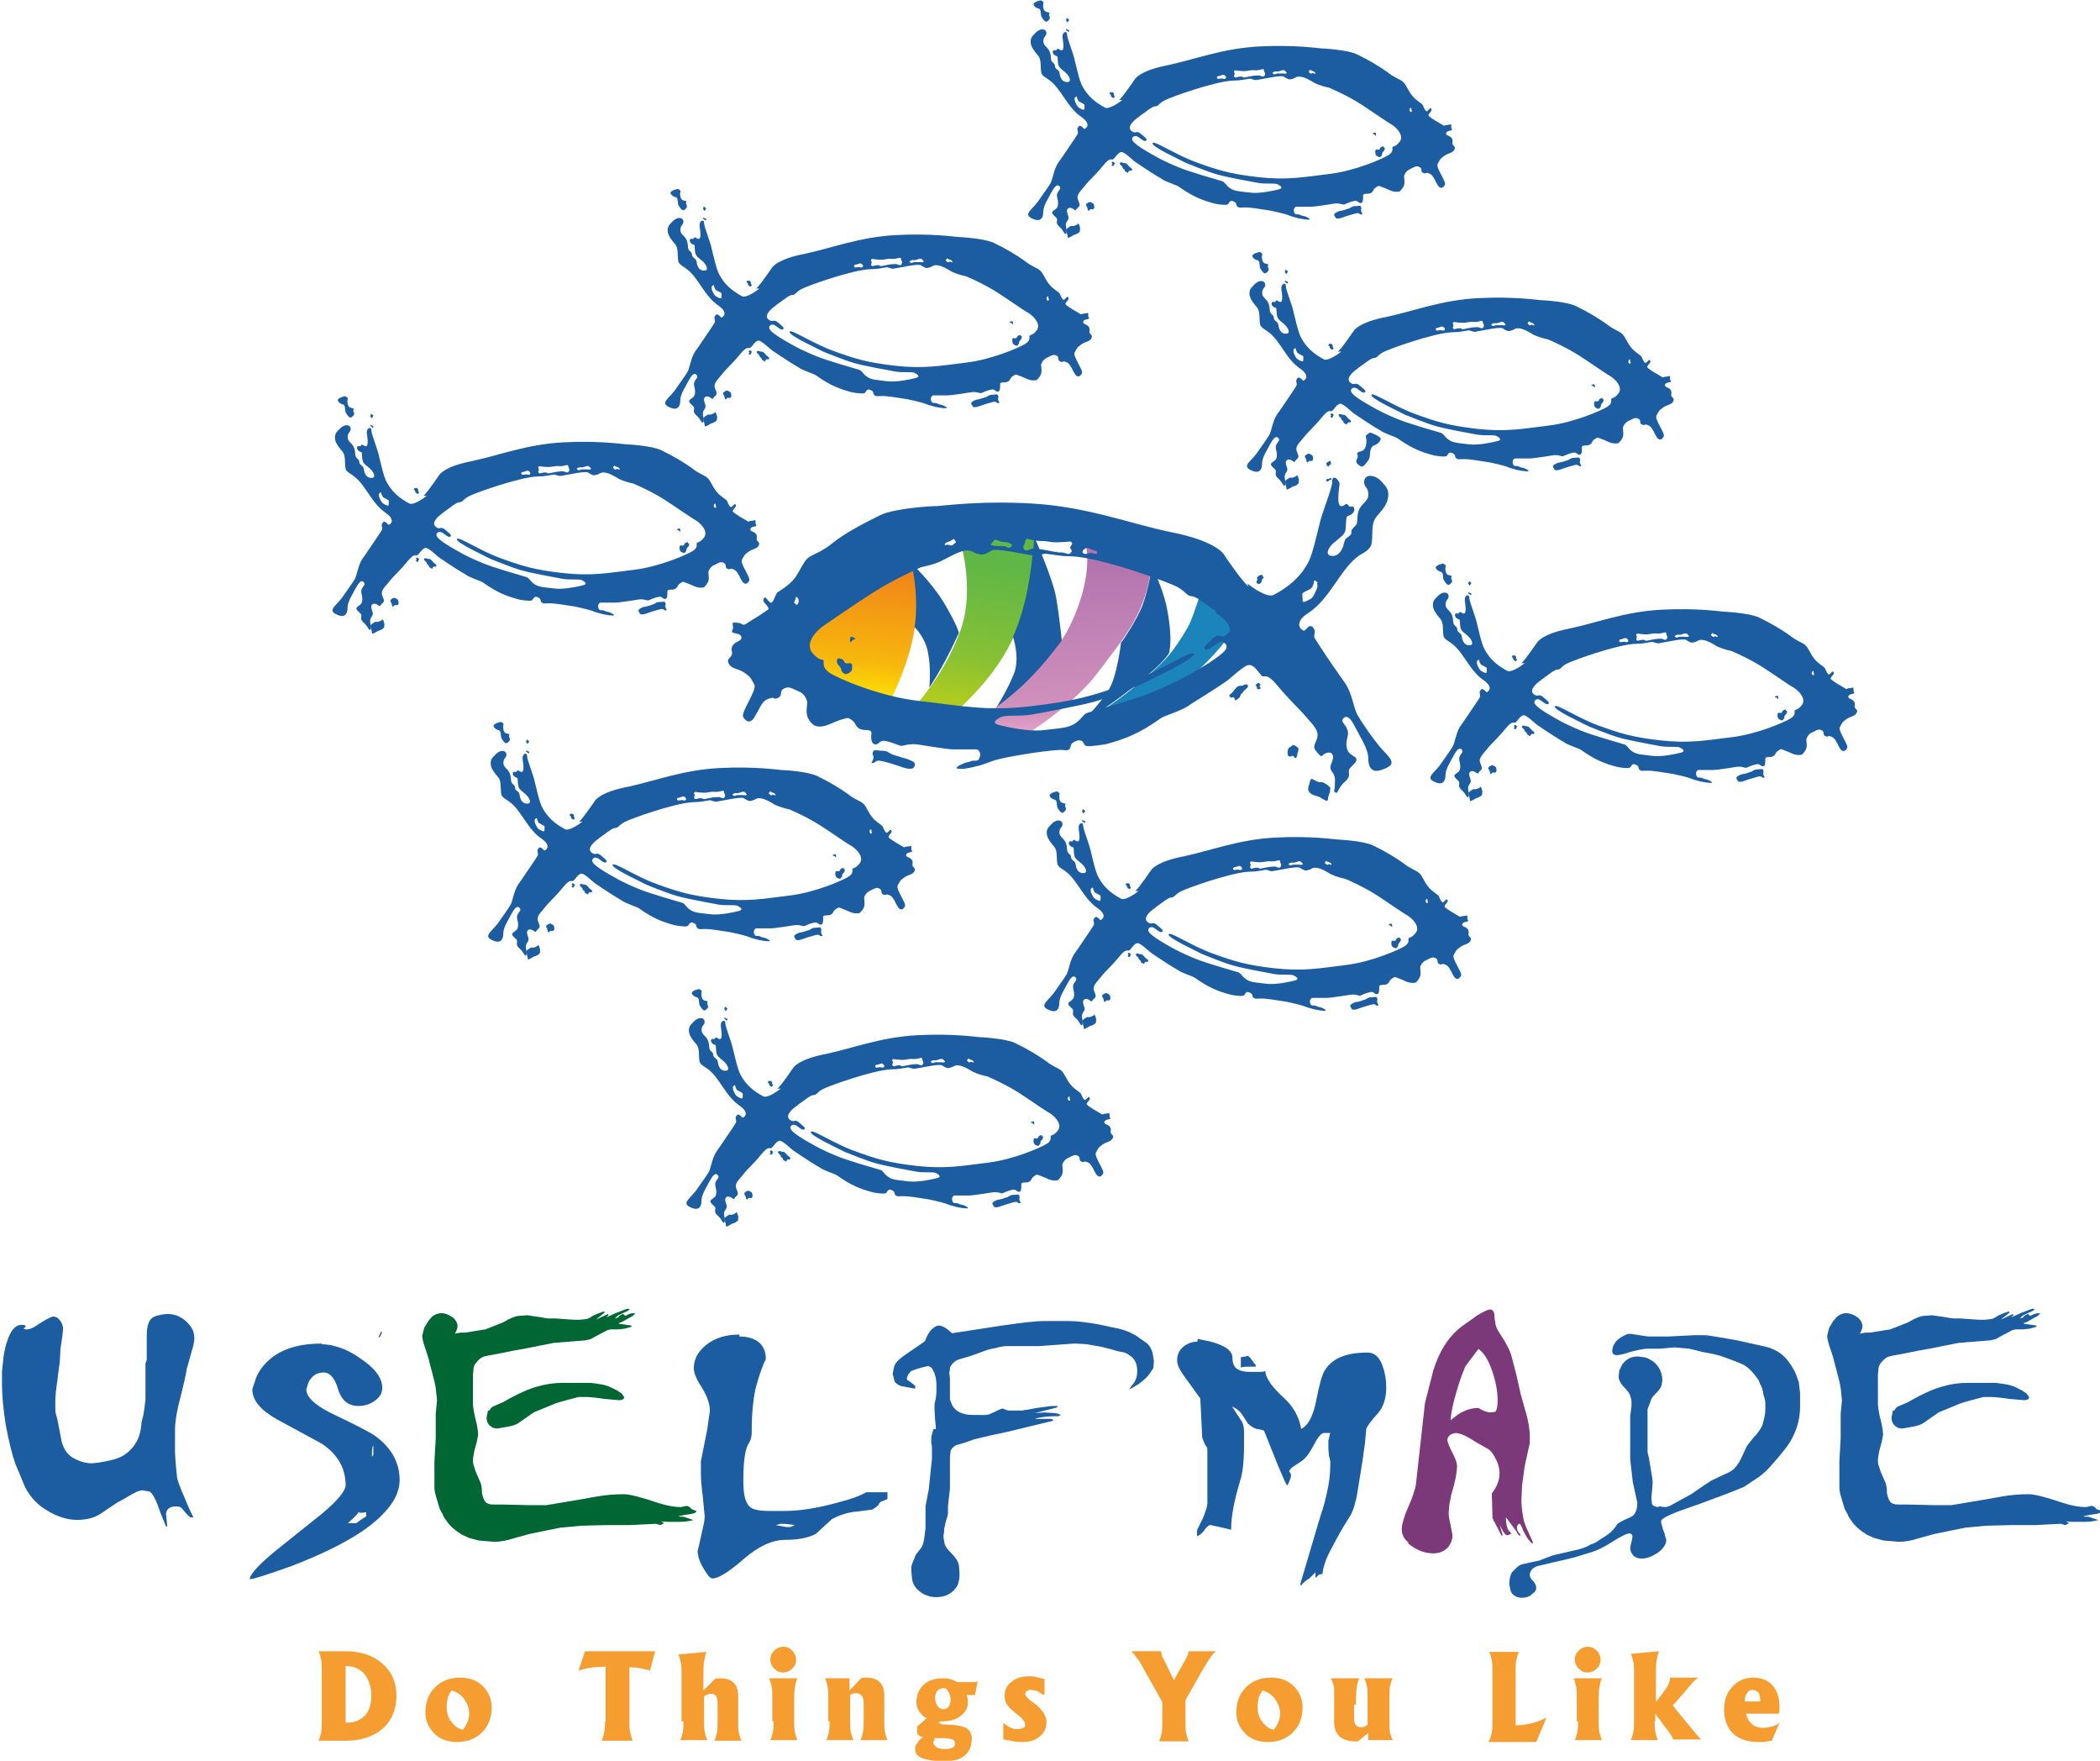 <?xml version="1.0" encoding="UTF-8"?>
<!DOCTYPE svg PUBLIC "-//W3C//DTD SVG 1.1//EN" "http://www.w3.org/Graphics/SVG/1.1/DTD/svg11.dtd">
<!-- Creator: CorelDRAW X6 -->
<svg xmlns="http://www.w3.org/2000/svg" xml:space="preserve" width="6.704in" height="5.62in" version="1.1" style="shape-rendering:geometricPrecision; text-rendering:geometricPrecision; image-rendering:optimizeQuality; fill-rule:evenodd; clip-rule:evenodd"
viewBox="0 0 3263 2735"
 xmlns:xlink="http://www.w3.org/1999/xlink">
 <defs>
  <style type="text/css">
   <![CDATA[
    .str0 {stroke:#1C5CA0;stroke-width:1.916}
    .str2 {stroke:#7C3979;stroke-width:1.916}
    .str1 {stroke:#006633;stroke-width:1.916}
    .fil3 {fill:#1C5CA0}
    .fil7 {fill:#1B84BB}
    .fil0 {fill:#1C5CA0;fill-rule:nonzero}
    .fil2 {fill:#7C3979;fill-rule:nonzero}
    .fil8 {fill:#F59D31;fill-rule:nonzero}
    .fil1 {fill:#006633;fill-rule:nonzero}
    .fil6 {fill:url(#id0)}
    .fil4 {fill:url(#id1)}
    .fil5 {fill:url(#id2)}
   ]]>
  </style>
  <linearGradient id="id0" gradientUnits="userSpaceOnUse" x1="1631.2" y1="834.881" x2="1642.94" y2="1163.53">
   <stop offset="0" style="stop-color:#AE6FAB"/>
   <stop offset="0.831" style="stop-color:#D192BE"/>
   <stop offset="1" style="stop-color:#F5B5D2"/>
  </linearGradient>
  <linearGradient id="id1" gradientUnits="userSpaceOnUse" x1="1412.39" y1="871.999" x2="1386.86" y2="1106.06">
   <stop offset="0" style="stop-color:#EF7F1A"/>
   <stop offset="0.678" style="stop-color:#F7B60D"/>
   <stop offset="1" style="stop-color:#FFED00"/>
  </linearGradient>
  <linearGradient id="id2" gradientUnits="userSpaceOnUse" x1="1522.92" y1="877.979" x2="1490.38" y2="1089.48">
   <stop offset="0" style="stop-color:#60B746"/>
   <stop offset="0.678" style="stop-color:#88C133"/>
   <stop offset="1" style="stop-color:#B0CB1F"/>
  </linearGradient>
 </defs>
 <g id="Layer_x0020_1">
  <g id="_442788544">
   <path class="fil0 str0" d="M35 2065l6 1c5,0 10,-2 16,-6 12,-8 21,-13 25,-14 3,0 6,1 8,3 5,5 7,10 7,16l-1 10 -3 20 -1 19 -4 32c-2,13 -3,23 -3,31l0 13c0,3 1,8 3,14l7 36c3,12 10,21 19,26 9,5 19,8 29,8l10 -1 11 -2c10,-2 18,-4 24,-7 6,-3 12,-7 18,-14 7,-8 12,-18 14,-32l1 -9 3 -12 3 -22 0 -19 0 -16 0 -13c0,-3 0,-6 0,-9 1,-3 2,-5 2,-6l0 -6 0 -6 0 -13 0 -13c0,-8 1,-14 3,-19 2,-5 5,-8 11,-10l8 -2 8 -1c7,0 13,1 19,4 6,3 11,7 16,13 5,6 7,13 7,19 0,5 -1,11 -3,17l-9 32c0,3 -4,22 -13,57 -3,14 -5,26 -5,36l0 33c0,9 1,22 3,40 0,5 4,16 12,34 3,7 6,15 10,23 2,4 3,6 3,6l-3 0c-4,-3 -8,-8 -13,-14 -2,-2 -5,-3 -9,-3 -5,0 -9,1 -12,3 -3,2 -5,6 -5,10l2 19 -9 -22c-7,-21 -13,-32 -18,-33l-10 -2c-3,0 -6,1 -9,2l-8 4 -19 11c-3,1 -10,6 -22,14 -8,6 -15,10 -22,12 -7,2 -15,3 -22,3 -18,0 -37,-7 -56,-21 -9,-7 -17,-16 -24,-29l-15 -36c-5,-14 -10,-34 -15,-60 -4,-25 -6,-47 -6,-66 0,-6 0,-11 0,-15 0,-4 1,-11 2,-20 0,-4 1,-9 2,-14 1,-5 2,-10 4,-15 5,-16 12,-25 21,-25 3,0 5,0 6,1z"/>
   <path class="fil0 str0" d="M499 2089c10,0 19,2 28,5 9,3 20,8 31,16 23,15 35,30 35,46 0,8 -4,14 -11,19 -7,5 -15,8 -25,8 -16,0 -26,-9 -31,-26 -5,-17 -13,-26 -23,-26 -10,0 -17,4 -23,13 -2,3 -3,8 -5,14 0,12 12,24 37,37 40,19 63,31 70,36 25,18 38,41 38,68 0,26 -19,52 -58,79 -27,18 -63,36 -110,54 -37,13 -58,20 -63,20 2,-8 16,-23 42,-44l70 -56c25,-21 37,-36 37,-45 0,-26 -12,-48 -37,-65l-70 -38c-25,-14 -38,-29 -38,-46l6 -18c6,-14 16,-25 29,-34 18,-12 42,-18 71,-18zm78 152l0 24 4 -4 0 -20 -3 6 -1 6 0 -12zm-20 106c-1,3 -4,6 -8,10l-11 10 16 0 8 -6 8 -5 0 -8 -8 1c-2,0 -3,0 -4,-1zm-58 22l16 -5 -4 1 -11 4zm94 -300l-4 8 4 -8zm-168 75l0 16 0 4 0 -19zm168 129l-4 -8 4 8zm-67 102l-12 0 12 0z"/>
   <path class="fil1 str1" d="M759 2192l-2 10c0,4 1,8 4,11 3,3 6,5 12,5l17 -3c6,-1 12,-3 16,-6l23 -16 34 -14c9,-3 21,-6 36,-10l10 0c7,0 17,1 30,3l23 2c4,0 6,-1 7,-3l-1 -2c-1,-1 -2,-2 -2,-3l-7 -5 -10 -5c-4,-2 -10,-4 -17,-5l-14 -2 -6 0 -22 0 -15 0c-14,0 -27,2 -37,5 -13,3 -32,11 -56,25l-14 6c-3,1 -5,3 -7,7zm194 -139l-2 -3c2,0 3,-1 4,-3l4 -4 8 -4c5,-2 9,-4 10,-5 -1,-1 -8,2 -21,7l-15 7 1 -3 3 -3 -15 7 -10 5 9 -8 10 -8c-4,1 -9,3 -16,6 -5,3 -9,6 -13,6l-9 1 -8 0 -16 -1 -13 -1 -10 0c-4,0 -9,-1 -14,-2l-21 -3 -13 1c-4,0 -12,3 -24,10l-15 6 -13 5 -13 2 -18 3c-3,0 -5,0 -7,0 -2,0 -5,1 -11,2 3,-5 5,-10 5,-13 0,-4 -2,-8 -6,-12 -4,-3 -9,-6 -15,-7 -6,-1 -12,1 -17,5l-6 7 -6 10 -3 12c0,4 2,12 6,23 2,6 4,12 5,17l5 19c2,8 4,15 5,22l2 19 -2 21 0 15 0 23 -2 36 0 14 0 13 0 13c0,5 1,9 2,13l6 20 3 6c1,1 2,3 3,6 2,3 3,5 4,6 5,8 13,15 24,22l11 5 15 4 24 2c9,0 20,-2 32,-6l22 -6 29 -6 20 -4 33 -3 40 -1 12 0 24 0 39 -2 7 2 4 -2 -5 -3 -1 -1 13 1 19 0c8,0 14,-1 18,-2l-12 -4 -5 0 -7 -2 15 -3c9,-1 14,-2 16,-4l-4 -2c-1,0 -3,-1 -4,-2 -1,-2 -3,-3 -6,-4l-4 1 -5 1c-10,0 -21,-2 -34,-6 -27,-9 -45,-14 -55,-14 -13,0 -28,1 -44,4l-28 5 -48 8 -26 0 -43 -1 -8 0 -6 0c-5,0 -8,-1 -11,-3 -3,-2 -5,-7 -7,-15 0,-8 -1,-13 -2,-16l-7 -16c-1,-2 -2,-5 -3,-9 -2,-4 -2,-8 -2,-11 0,-4 1,-8 2,-14l4 -15 2 -10c0,-5 -1,-10 -2,-16 -1,-5 -3,-11 -4,-17 -1,-6 -2,-11 -2,-14l0 -32 0 -8 0 -7 1 -11c1,-4 3,-7 6,-10 4,-5 9,-8 16,-9l21 -4 20 -4 17 -3 45 -9 50 -4 8 -2 7 -4 19 -10 5 -1 6 0 5 0 10 -1 11 -3 -13 -2c-5,0 -8,-1 -9,-4zm7 -5l4 -4 4 -2 3 3 3 -1 4 -2 4 -1 3 0 -2 2 -16 9c-2,1 -6,3 -10,3 -2,0 -4,-1 -5,-3 1,-1 2,-2 2,-2 1,0 2,-1 4,-2zm-257 71l-6 11 -3 5c-2,-1 -3,-2 -4,-4 0,-2 -2,-3 -4,-3 -3,-3 -6,-5 -8,-6l0 5 3 4 3 4 2 5 0 17 1 8c0,-3 0,-6 0,-7l3 -10c2,-4 3,-7 5,-8l-3 18 -4 17 3 -6c1,-3 3,-5 5,-7 2,-1 3,0 3,3 0,3 -1,7 -3,12l-2 4 0 3 0 2 3 -8 5 -12 3 -12 1 -17c0,-8 0,-14 -1,-18l-2 0zm-1 15c1,2 1,5 1,11l0 9 -3 10 -1 -5 3 -25zm96 222c1,6 4,9 9,10 3,1 5,0 6,-1l11 -7 5 -1 4 0 12 1 10 1 18 0 18 0 24 0 8 0 5 -1 -6 -1 -7 0 -6 0 -12 0 -13 0 -5 0 -5 0 -6 -1 24 -4 24 -2c-11,0 -17,-1 -17,-2l0 -3 -18 -2c-5,0 -9,0 -11,0 -3,0 -7,1 -14,3 -18,3 -27,5 -28,6l-4 0 -9 0 -9 -1c-6,0 -9,2 -9,7zm55 -6l3 -1 4 -1 10 -3 1 1 1 1c-2,2 -4,3 -5,3 -3,0 -6,0 -7,1 -2,0 -4,0 -5,1l-3 -1z"/>
   <path class="fil0 str0" d="M1148 2077c14,0 24,3 32,10 6,6 9,14 9,24 -6,12 -11,27 -16,46 -4,19 -6,41 -6,68 0,6 -1,11 -4,16 -6,8 -9,28 -9,60 0,20 3,33 10,40 5,5 16,7 31,7l12 0 13 0c22,0 48,-4 78,-12 24,-6 40,-12 48,-17l32 0 0 9 -10 4 -3 3c0,2 -3,5 -10,9l-23 3c-14,1 -27,5 -40,12l-25 23c-12,6 -27,9 -47,9 -20,0 -42,10 -65,30 -23,20 -39,30 -48,30 -3,0 -7,-5 -13,-15 -6,-10 -9,-19 -9,-27l2 -8 8 -36 1 -9 -3 -31c-2,-15 -3,-28 -3,-37l0 -8 0 -10 10 -50 4 -29c0,-12 -6,-27 -17,-43 -5,-9 -8,-16 -8,-23 0,-14 7,-26 20,-36 13,-10 30,-15 49,-15zm88 293l-2 -2c-5,-1 -12,-2 -21,-2l-7 2c-2,0 -3,0 -4,0l3 2 17 3 6 0 8 -3z"/>
   <path class="fil0 str0" d="M1455 2221l0 -5 -1 -10 -1 -17 0 -6c0,-3 1,-7 2,-10l1 -10 0 -7 0 -7 -1 -9 -2 -7 -3 -6c-1,-3 -4,-5 -8,-6l-9 2 -10 3 -8 3 -5 6 -2 6c0,2 1,4 4,5l9 7 0 3 -21 -4c-3,-1 -6,-3 -9,-6l-3 -12 2 -10c1,-5 6,-11 16,-18l32 -22c3,-9 7,-15 10,-18 3,-3 7,-6 11,-6 3,0 8,2 13,6l7 6 78 -12c34,-5 55,-7 64,-7l41 0c11,0 26,2 44,5l33 7c12,3 23,8 32,15l10 7c4,3 7,8 9,15l2 13 -1 10 -6 9c-2,3 -7,8 -16,15l-12 7c1,-2 2,-3 3,-4 5,-5 8,-13 8,-22 0,-6 -1,-12 -4,-17 -3,-5 -8,-9 -16,-13l-11 -2 -10 -3 -16 -4 -23 -4 -18 -1 -28 2 -27 2 -19 0 -17 0c-7,0 -12,0 -16,0 -3,0 -9,1 -16,3l-10 2 -6 2 -22 8 -20 6c-6,2 -11,7 -14,13l0 4 -1 4 1 8 0 9 0 14c0,6 0,10 0,11l4 10c5,8 12,12 22,14 4,1 14,1 30,1l6 -1 9 -4c6,-3 10,-5 12,-5l5 2 4 1 9 0 7 0c2,0 4,0 6,0 3,-1 4,-1 6,-1l16 -3 23 -3 6 0 3 0 -15 4 -24 6 -13 3 16 -2 16 -1 16 1 5 1 2 1 -2 1 -6 0c-10,0 -17,1 -22,2 -6,1 -9,2 -10,3l3 1 11 0 12 0c2,0 3,1 4,1l-70 17 -28 6 -25 6 -14 5 -10 3c-2,0 -4,1 -7,3 -3,2 -5,5 -6,8l-1 10 0 7 0 6 0 19 0 17 -3 26 0 5c0,1 0,2 0,3 0,1 0,2 0,3 0,3 -1,6 -3,12l-3 13c0,4 0,7 -1,9 0,6 1,11 2,15 1,4 5,9 11,15 6,6 10,12 11,18l1 13c0,6 -1,11 -2,14 -1,4 -3,7 -7,11 -7,7 -16,10 -26,10 -10,0 -19,-3 -27,-10 -6,-5 -9,-11 -10,-18l-1 -12c0,-5 0,-8 1,-10l4 -10c1,-3 2,-5 3,-6l7 -9c3,-4 4,-9 5,-15l2 -16 0 -10 0 -11 0 -6 0 -7 5 -26 5 -48 0 -13c0,-5 0,-9 -1,-11l0 -10 3 -11z"/>
   <path class="fil0 str0" d="M1862 2081c11,2 20,4 26,6 18,6 26,13 26,22 0,9 3,16 9,19 5,3 12,4 20,4l11 0c5,0 9,0 11,-1 2,12 11,24 27,39 16,14 26,31 29,51 12,-5 20,-20 25,-45 5,-25 9,-41 14,-48 12,-18 33,-26 65,-26 10,0 17,6 22,19 4,11 6,22 6,34 0,16 -4,30 -13,40 -10,11 -16,19 -18,24l-2 22 -4 29 -8 49c-1,8 -3,13 -4,18 -1,4 -3,9 -5,14 -6,10 -12,19 -17,28 -5,9 -9,16 -13,24 -9,16 -14,30 -15,41l-5 1 -4 4 0 -9 -11 11c-5,3 -9,6 -13,11l29 -98c2,-7 4,-13 6,-19 2,-6 4,-14 6,-23 4,-16 6,-32 6,-47 0,-1 0,-3 0,-5 -1,-4 -1,-6 -2,-8l-1 -11 0 -13 3 -13 -11 0c-3,0 -8,4 -13,13 -7,13 -12,21 -14,23 -2,2 -4,5 -7,7 -3,2 -7,5 -12,8 -5,3 -8,6 -9,10 1,1 3,3 3,6 0,3 -2,8 -5,14 -2,-3 -6,-13 -13,-29l-22 -55c-1,-1 -4,-2 -10,-3 -4,0 -9,-3 -15,-8l-9 -14c-4,-6 -10,-11 -19,-14l17 26c2,4 3,9 3,15l0 9 0 9 0 3c0,25 -2,43 -6,55 -9,30 -14,55 -14,75l-17 -4 -14 -3c-3,0 -5,2 -8,5 -3,5 -7,9 -12,12l0 -8c6,-12 10,-20 12,-26l3 -9 1 -6 0 -6 0 -8 0 -45 0 -20c0,-5 0,-8 -1,-10 -2,-1 -4,-6 -7,-14l-3 -61 -26 -36c-7,-10 -10,-17 -10,-23 0,-8 3,-15 9,-20 6,-5 13,-8 22,-8zm89 41l-11 0c-4,0 -8,0 -11,1l0 -14 7 -1 3 -1 3 3 9 12z"/>
   <path class="fil2 str2" d="M2189 2395c-7,-5 -10,-12 -10,-20 0,-5 2,-13 6,-24 5,-12 9,-21 11,-27 2,-6 4,-12 5,-18l14 -126 13 -51c9,-29 23,-52 44,-68l24 -17c10,-6 16,-9 20,-9 2,0 4,2 5,6 0,6 1,12 2,17 1,5 4,10 8,16 10,15 15,26 17,34l7 27 7 31 7 25c5,16 7,30 7,40l0 11 -3 13 -5 23 -4 30 -1 23c0,7 1,16 3,27 0,3 2,8 5,16l10 22 -1 0 -5 -6 -2 -3 -5 -9c-3,-8 -5,-12 -7,-12 -2,0 -4,2 -5,6 0,5 2,10 6,13l-23 -31 0 6c0,5 1,10 3,16l5 6 -5 2c-3,0 -8,-9 -16,-26l8 27 -14 -27 -1 -38c8,-10 12,-21 12,-32 0,-8 -3,-17 -8,-26 -3,-5 -6,-10 -12,-13l-16 -9 -13 -8c-7,-4 -13,-6 -19,-7 -3,0 -7,1 -10,3 -3,2 -5,5 -5,9 0,3 3,11 10,24 3,7 5,12 5,16 0,10 -3,25 -9,45l-3 15 -1 13c0,5 1,11 3,19l3 16c0,6 -2,11 -6,17 -6,7 -14,10 -23,10 -13,0 -26,-5 -38,-15zm108 -301l-21 28c-8,19 -13,36 -17,51 -4,15 -6,27 -6,35l13 -10c11,-7 21,-10 31,-10 4,3 8,4 10,5 3,1 5,2 9,2l7 -1c3,-1 5,-7 5,-19 0,-14 -3,-30 -9,-47 -6,-17 -13,-28 -22,-34zm25 -1l3 0 7 10 4 9c3,8 6,15 10,20l-3 -1 -3 -1 -8 -12 -2 -1 1 4 0 1 -6 -6c-1,-1 -2,-3 -2,-5 0,-2 -2,-5 -7,-10l-3 -5 5 1c2,0 3,-1 4,-3zm29 56l-1 9 -1 9 0 8 3 6 -3 1 -2 -4 -5 -13 -2 -13c0,-3 -1,-5 -2,-8 -1,-3 -1,-4 0,-6l4 -1c5,0 9,3 9,10z"/>
   <path class="fil0 str0" d="M2579 2341l8 1c3,0 5,-1 8,-2l33 -18 16 -11 15 -10 21 -10c8,-3 14,-7 17,-11 4,-4 8,-11 12,-20l6 -13c2,-3 6,-8 11,-14 6,-6 10,-12 13,-18 3,-10 5,-18 5,-26l0 -9c0,-3 -1,-8 -3,-14 -1,-8 -3,-13 -5,-16 -1,-3 -2,-5 -3,-7 -1,-2 -3,-4 -5,-7 -4,-5 -9,-11 -17,-16 -3,-2 -15,-7 -38,-15l-12 -3 -16 -3 -20 -5 -23 -2 -23 2 -19 0c-6,0 -15,2 -27,5 -11,4 -18,5 -21,5 -3,0 -5,-1 -6,-4 0,-5 1,-9 4,-13 2,-4 7,-8 13,-11l6 -3 6 0 12 2 14 2 32 0 39 -2c6,0 11,0 16,0 5,0 10,1 16,2 7,1 19,3 35,6l45 10c16,4 28,13 36,25 3,4 5,8 8,13 2,5 4,10 6,16l2 17 0 21c0,17 -4,33 -12,48 -4,9 -15,23 -31,41 -6,7 -12,13 -20,19l-24 16 -25 10 -43 16 -34 12c-18,7 -27,12 -27,16 0,2 1,6 3,13 1,3 3,6 3,9 1,3 1,5 2,6l0 4c-2,6 -6,12 -14,17 -8,5 -15,8 -23,8 -8,0 -13,-3 -16,-10l-1 -4c0,-3 1,-7 2,-11 1,-4 2,-8 1,-11 -1,-1 -2,-3 -5,-3 -4,0 -13,4 -27,13 -14,9 -25,14 -32,16l-26 8 -16 4 -18 4 -25 6c-8,3 -12,8 -12,15 0,3 2,6 5,9 3,3 5,7 5,10 0,3 -1,5 -2,6l-7 6c-2,1 -6,3 -12,3 -4,0 -8,-1 -11,-3 -3,-2 -5,-4 -6,-8l-2 -10 1 -9c1,-4 2,-6 3,-8l7 -7c3,-3 6,-5 12,-6l23 -5 21 -8 30 -7c11,-2 21,-5 29,-10 6,-2 10,-4 12,-6l11 -7c8,-5 14,-11 18,-18 1,-2 8,-6 20,-11 8,-3 12,-11 12,-24l-3 -14 -4 -18 -4 -35 0 -39 0 -12 0 -16 2 -16 0 -6c0,-3 -1,-7 -2,-10 -1,-4 -4,-8 -9,-13 -5,-5 -8,-10 -9,-15l1 -11 5 -10 4 -4c5,-5 12,-7 19,-7l7 1c3,0 6,1 8,2 7,3 12,7 16,13 4,6 6,13 6,20l-1 7c-1,4 -4,8 -9,13 -3,3 -6,6 -7,9l-6 16 0 18 0 13 0 14 0 15c0,3 0,5 0,6 0,2 1,5 2,9l5 30 1 8 -1 14 -1 10c0,5 1,9 1,11 1,2 4,4 9,5zm178 -181c5,6 10,10 14,12 5,1 8,3 8,6 0,4 -1,7 -2,10l-5 10 0 5 0 8c0,5 -1,9 -2,12 -1,3 -3,7 -7,10l-8 8 -16 21 -26 23 -8 6 8 -7 16 -15 -7 3c3,-1 7,-6 14,-14l1 -4 -19 9 -4 0 9 -9 7 -6 5 -4 3 -3 3 -6 3 -9 5 -13 4 -16 1 -9 -1 -12c0,-5 0,-9 0,-11l0 -4 1 -1 3 2z"/>
   <path class="fil0 str0" d="M2942 2192l-2 10c0,4 1,8 4,11 3,3 6,5 12,5l17 -3c6,-1 12,-3 16,-6l23 -16 34 -14c9,-3 21,-6 36,-10l10 0c7,0 17,1 30,3l23 2c4,0 6,-1 7,-3l-1 -2c-1,-1 -2,-2 -2,-3l-7 -5 -10 -5c-4,-2 -10,-4 -17,-5l-14 -2 -6 0 -22 0 -15 0c-14,0 -27,2 -37,5 -13,3 -32,11 -56,25l-14 6c-3,1 -5,3 -7,7zm194 -139l-2 -3c2,0 3,-1 4,-3l4 -4 8 -4c5,-2 9,-4 10,-5 -1,-1 -8,2 -21,7l-15 7 1 -3 3 -3 -15 7 -10 5 9 -8 10 -8c-4,1 -9,3 -16,6 -5,3 -9,6 -13,6l-9 1 -8 0 -16 -1 -13 -1 -10 0c-4,0 -9,-1 -14,-2l-21 -3 -13 1c-4,0 -12,3 -24,10l-15 6 -13 5 -13 2 -18 3c-3,0 -5,0 -7,0 -2,0 -5,1 -11,2 3,-5 5,-10 5,-13 0,-4 -2,-8 -6,-12 -4,-3 -9,-6 -15,-7 -6,-1 -12,1 -17,5l-6 7 -6 10 -3 12c0,4 2,12 6,23 2,6 4,12 5,17l5 19c2,8 4,15 5,22l2 19 -2 21 0 15 0 23 -2 36 0 14 0 13 0 13c0,5 1,9 2,13l6 20 3 6c1,1 2,3 3,6 2,3 3,5 4,6 5,8 13,15 24,22l11 5 15 4 24 2c9,0 20,-2 32,-6l22 -6 29 -6 20 -4 33 -3 40 -1 12 0 24 0 39 -2 7 2 4 -2 -5 -3 -1 -1 13 1 19 0c8,0 14,-1 18,-2l-12 -4 -5 0 -7 -2 15 -3c9,-1 14,-2 16,-4l-4 -2c-1,0 -3,-1 -4,-2 -1,-2 -3,-3 -6,-4l-4 1 -5 1c-10,0 -21,-2 -34,-6 -27,-9 -45,-14 -55,-14 -13,0 -28,1 -44,4l-28 5 -48 8 -26 0 -43 -1 -8 0 -6 0c-5,0 -8,-1 -11,-3 -3,-2 -5,-7 -7,-15 0,-8 -1,-13 -2,-16l-7 -16c-1,-2 -2,-5 -3,-9 -2,-4 -2,-8 -2,-11 0,-4 1,-8 2,-14l4 -15 2 -10c0,-5 -1,-10 -2,-16 -1,-5 -3,-11 -4,-17 -1,-6 -2,-11 -2,-14l0 -32 0 -8 0 -7 1 -11c1,-4 3,-7 6,-10 4,-5 9,-8 16,-9l21 -4 20 -4 17 -3 45 -9 50 -4 8 -2 7 -4 19 -10 5 -1 6 0 5 0 10 -1 11 -3 -13 -2c-5,0 -8,-1 -9,-4zm7 -5l4 -4 4 -2 3 3 3 -1 4 -2 4 -1 3 0 -2 2 -16 9c-2,1 -6,3 -10,3 -2,0 -4,-1 -5,-3 1,-1 2,-2 2,-2 1,0 2,-1 4,-2zm-257 71l-6 11 -3 5c-2,-1 -3,-2 -4,-4 0,-2 -2,-3 -4,-3 -3,-3 -6,-5 -8,-6l0 5 3 4 3 4 2 5 0 17 1 8c0,-3 0,-6 0,-7l3 -10c2,-4 3,-7 5,-8l-3 18 -4 17 3 -6c1,-3 3,-5 5,-7 2,-1 3,0 3,3 0,3 -1,7 -3,12l-2 4 0 3 0 2 3 -8 5 -12 3 -12 1 -17c0,-8 0,-14 -1,-18l-2 0zm-1 15c1,2 1,5 1,11l0 9 -3 10 -1 -5 3 -25zm96 222c1,6 4,9 9,10 3,1 5,0 6,-1l11 -7 5 -1 4 0 12 1 10 1 18 0 18 0 24 0 8 0 5 -1 -6 -1 -7 0 -6 0 -12 0 -13 0 -5 0 -5 0 -6 -1 24 -4 24 -2c-11,0 -17,-1 -17,-2l0 -3 -18 -2c-5,0 -9,0 -11,0 -3,0 -7,1 -14,3 -18,3 -27,5 -28,6l-4 0 -9 0 -9 -1c-6,0 -9,2 -9,7zm55 -6l3 -1 4 -1 10 -3 1 1 1 1c-2,2 -4,3 -5,3 -3,0 -6,0 -7,1 -2,0 -4,0 -5,1l-3 -1z"/>
  </g>
  <path class="fil3" d="M900 1276c7,-6 24,-32 25,-33 1,-1 9,-13 51,-21 42,-9 85,-26 141,-29 56,-3 94,3 97,3 2,0 40,2 55,9 19,9 37,20 48,28 11,9 20,11 24,15 5,4 8,14 14,21 4,6 14,12 16,14 1,1 2,5 4,8 2,3 3,3 4,2 4,-3 3,-4 5,-4 1,0 2,3 1,4 -1,2 -6,6 -4,8 2,2 11,8 15,10 10,6 8,5 9,5 1,0 2,-1 4,-1 2,0 5,-1 6,-1 1,0 1,0 1,4 -1,3 5,5 -3,6 -5,1 -7,5 -3,7 2,1 9,3 8,10 -2,7 6,6 3,12 -3,6 -9,5 -16,10 -7,5 -6,5 -10,12 -4,6 14,28 11,33 -1,2 -5,8 -10,2 0,0 -4,-6 -5,-9 -2,-3 -4,-9 -10,-11 -6,-2 -4,1 -7,0 -3,-1 -4,-2 -4,-3 -1,-1 1,-5 -4,-7 -4,-2 -7,0 -13,3 -5,2 -8,5 -10,10 -1,2 1,9 0,14 -1,5 -5,9 -7,11 -2,1 -7,1 -11,0 -4,-1 -9,-4 -15,-6 -6,-2 -6,-4 -11,0 -5,3 -3,5 -7,8 -5,4 -14,-1 -13,6 0,4 0,10 -3,10 -3,1 -3,-1 -7,-3 -4,-1 -14,3 -18,5 -4,2 -6,-2 -16,-1 0,0 -31,5 -37,5 -6,0 -21,0 -23,0 -2,0 -5,4 -3,9 2,5 5,1 10,4 1,1 4,1 7,2 5,2 10,5 5,5 -4,0 -10,-1 -15,-2 -3,-1 -8,-2 -11,-3 -10,-4 -15,-5 -33,-9 -19,-3 -31,-5 -39,-5 -8,0 -9,1 -12,-1 -3,-2 -1,-5 -4,-7 -3,-2 -6,-3 -8,-1 -2,1 -1,5 -7,5 -5,0 -13,-1 -17,-2 -19,-5 -34,-11 -55,-26 -4,-3 -20,-7 -28,-13 -4,-2 -23,-14 -39,-25 -5,-3 -18,-17 -23,-16 -4,1 -5,3 -11,10 -4,5 -4,-5 -17,11 -13,16 -21,22 -28,31 -7,9 -14,14 -11,22 3,8 4,9 -1,13 -4,5 -2,4 -7,1 -5,-3 -10,-1 -9,5 1,6 4,8 1,13 -4,5 -3,9 -2,14 0,5 2,4 -1,7 -2,2 -3,-5 -10,-11 -7,-6 -2,-9 -4,-13 -3,-4 -11,-8 -5,-12 6,-4 7,-6 7,-12 0,-6 -3,-10 -1,-15 2,-5 7,-7 3,-11 -4,-4 -8,2 -12,9 -5,10 -13,21 -13,31 0,8 -3,15 -13,12 -20,-7 -7,-13 4,-27 7,-10 17,-24 20,-29 4,-7 5,-21 12,-32 6,-8 17,-25 24,-35 9,-14 7,-9 6,-18 0,0 2,-7 6,-4 4,2 4,6 7,3 4,-3 5,-9 -6,-17 -23,-15 -32,-45 -51,-58 -2,-2 -11,-6 -12,-11 -2,-10 1,-21 -6,-28 -6,-7 -9,-12 -10,-16 -1,-4 -1,-10 3,-14 4,-4 6,-7 11,-9 10,-3 12,6 8,10 -2,2 -4,7 -2,12 4,7 10,7 11,22 0,7 5,7 6,11 1,4 -1,3 5,8 3,2 2,7 4,11 2,5 6,8 12,7 5,-1 2,-9 -5,-15 -7,-6 -10,-7 -11,-14 -1,-7 0,-11 -2,-11 -8,-2 -8,-11 -2,-9 2,1 2,-4 5,-2 7,5 9,1 6,-18 0,-3 0,-4 1,-6 1,-2 3,-3 5,-2 1,1 1,3 1,4 1,8 10,29 12,40 2,7 7,32 12,40 8,15 20,25 35,33 6,3 21,-7 27,-12zm336 182c0,0 -5,-4 1,-7 6,-3 4,-2 9,-3 5,-1 6,-2 10,-3 4,-1 5,-4 11,-4 6,0 8,-2 9,2 1,4 -1,2 0,6 1,4 4,5 0,5 -4,0 -1,-4 -11,-1 -10,3 -11,3 -19,6 -8,3 -10,0 -10,0zm75 -110c-1,0 -4,1 -5,2 -1,1 0,2 -2,3 -2,1 -3,0 -4,0 -1,0 -2,1 -2,2 0,1 0,1 0,3 0,1 0,3 2,5 2,1 4,2 5,2 1,0 2,-2 3,-3 1,-1 0,-2 1,-4 1,-2 3,-3 3,-4 1,-2 1,-4 0,-4 -1,0 -1,0 -1,0zm-16 -19c0,0 2,1 2,1 3,4 2,0 2,-1 0,-3 -2,-2 -3,-2 0,0 -3,1 -2,2zm-390 52c2,3 2,2 3,3 1,3 1,3 3,4 2,1 3,2 3,1 0,-2 1,-2 2,-3 1,-1 1,1 3,0 3,-3 0,-3 -3,-6 -4,-4 -4,-6 -9,-6 -1,0 -2,-1 -4,-1 -2,0 -2,1 -2,2 0,2 4,4 4,5zm-55 61c1,3 0,1 1,3 0,2 1,5 3,2 2,-2 2,-1 4,-1 2,0 2,0 3,-2 1,-1 0,-2 0,-4 0,-2 -1,-3 -3,-4 -2,-1 -2,-2 -5,-1 -1,0 -3,2 -3,2 -1,0 -2,1 -1,4zm-14 27c-4,2 -6,3 -8,3 -2,0 -2,-1 -5,1 -3,2 -6,4 -5,6 1,2 -1,1 1,5 2,5 -1,8 5,5 6,-3 2,-2 8,-4 6,-2 7,-5 7,-5 0,0 0,-1 0,-3 0,-2 1,2 0,-3 -1,-4 -2,-6 -3,-6 -1,0 -1,0 -1,0zm53 -93c-1,1 -1,2 0,2 1,1 3,1 3,-1 0,-3 3,-1 1,-3 -2,-2 -2,-2 -3,-2 -4,2 1,3 -1,4zm-3 -111c-3,2 1,2 1,3 0,1 0,2 1,3 1,1 2,2 3,2 1,0 3,-2 1,-4 -1,-2 0,-2 0,-2 0,-1 -1,-1 -1,-2 -1,-1 -1,-1 -3,-1 0,0 -1,0 -1,0 -2,-1 -1,1 -1,1zm-68 -112c-1,0 -1,-1 0,-2 0,-2 0,-3 1,-2 1,1 4,2 3,3 -1,1 0,1 -2,3 -2,2 0,-2 -2,-1zm0 15c2,1 2,2 3,2 1,0 2,-1 1,-2 0,-1 -1,-1 -2,-1 -1,0 -1,-1 -1,-1 0,0 0,-1 -1,0 -1,1 -1,1 0,2zm-43 -34c0,0 3,1 3,6 1,5 0,5 2,8 2,3 5,8 8,6 3,-2 5,-4 4,-7 -3,-6 2,-6 -2,-7 -2,-1 -7,0 -8,-8 -1,-7 2,-7 -1,-9 -3,-2 -1,-2 -6,-1 0,0 -2,1 -3,1 -2,1 -6,3 -5,5 1,4 7,6 7,6zm278 109c1,1 1,0 4,0 3,0 2,-1 4,0 3,1 5,0 5,-2 0,-2 -3,-4 -4,-4 -2,0 -3,1 -4,1 -1,0 -1,1 -4,1 -3,1 -2,3 -2,3 0,0 1,1 1,1zm39 -2c5,1 11,-3 25,-3 3,0 7,4 9,0 2,-4 -1,-5 -1,-8 0,-4 -5,0 -12,0 -8,0 -2,-1 -15,1 -6,1 -18,-1 -18,-1 -2,1 -2,2 -1,4 1,1 0,2 0,3 0,1 -2,2 1,4 2,1 4,-2 12,-1zm46 -7c0,0 3,-3 7,-2 4,0 7,-2 8,-2 1,0 3,-1 5,1 2,3 4,3 1,4 -3,1 0,0 -5,0 -4,0 -8,0 -9,0 -1,0 -2,2 -5,1 -2,-1 -2,-3 -2,-3zm57 -1c1,1 3,3 4,2 2,-1 3,-1 4,0 1,0 2,1 2,0 0,-1 -1,-2 -2,-3 -2,-1 -1,0 -3,-1 -3,-1 -3,-3 -4,-1 -1,2 -2,1 -1,3 1,1 1,1 1,1zm156 59c0,0 2,4 2,3 1,-1 2,-1 2,-2 -1,-1 -1,-2 -1,-3 0,-1 0,-3 -2,-1 -1,1 -1,4 -1,4zm-419 9c9,-6 19,-15 24,-15 5,0 5,-4 14,-9 9,-5 79,-30 107,-31 12,0 18,-2 26,-3 3,0 7,3 11,2 13,-2 38,-8 42,-5 9,6 10,4 14,3 4,-1 5,-4 12,-3 7,1 14,5 22,10 9,4 17,6 22,7 5,2 30,13 50,26 20,13 41,28 47,31 8,5 21,18 12,28 -6,7 -9,6 -10,7 -2,2 3,7 -7,13 -8,5 -50,24 -91,29 -41,5 -66,10 -111,5 -44,-5 -63,-11 -96,-23 -33,-12 -65,-34 -68,-30 -4,5 47,28 52,31 0,0 34,14 49,18 14,4 52,11 63,13 12,2 26,0 30,2 4,2 10,6 2,8 -8,2 -30,7 -45,5 -16,-2 -24,-2 -31,-7 -7,-5 -8,-10 -13,-11 -10,-3 -49,-14 -66,-21 -27,-11 -40,-19 -55,-28 -16,-10 -20,-15 -17,-19 4,-4 8,-1 12,2 4,3 7,5 9,3 2,-2 -1,-4 -8,-10 -7,-6 -7,-1 -12,-3 -13,-6 0,-18 9,-24zm-101 -29c0,1 -1,4 1,8 2,4 3,7 7,9 4,2 7,4 7,0 0,-5 1,-6 -2,-7 -3,-2 -6,-3 -7,-4 -1,-2 -1,-1 -2,-4 -1,-2 0,-4 -2,-3 -1,1 -2,1 -2,2z"/>
  <path class="fil3" d="M658 770c7,-6 24,-32 25,-33 1,-1 9,-13 51,-21 42,-9 85,-26 141,-29 56,-3 94,3 97,3 2,0 40,2 55,9 19,9 37,20 48,28 11,9 20,11 24,15 5,4 8,14 14,21 4,6 14,12 16,14 1,1 2,5 4,8 2,3 3,3 4,2 4,-3 3,-4 5,-4 1,0 2,3 1,4 -1,2 -6,6 -4,8 2,2 11,8 15,10 10,6 8,5 9,5 1,0 2,-1 4,-1 2,0 5,-1 6,-1 1,0 1,0 1,4 -1,3 5,5 -3,6 -5,1 -7,5 -3,7 2,1 9,3 8,10 -2,7 6,6 3,12 -3,6 -9,5 -16,10 -7,5 -6,5 -10,12 -4,6 14,28 11,33 -1,2 -5,8 -10,2 0,0 -4,-6 -5,-9 -2,-3 -4,-9 -10,-11 -6,-2 -4,1 -7,0 -3,-1 -4,-2 -4,-3 -1,-1 1,-5 -4,-7 -4,-2 -7,0 -13,3 -5,2 -8,5 -10,10 -1,2 1,9 0,14 -1,5 -5,9 -7,11 -2,1 -7,1 -11,0 -4,-1 -9,-4 -15,-6 -6,-2 -6,-4 -11,0 -5,3 -3,5 -7,8 -5,4 -14,-1 -13,6 0,4 0,10 -3,10 -3,1 -3,-1 -7,-3 -4,-1 -14,3 -18,5 -4,2 -6,-2 -16,-1 0,0 -31,5 -37,5 -6,0 -21,0 -23,0 -2,0 -5,4 -3,9 2,5 5,1 10,4 1,1 4,1 7,2 5,2 10,5 5,5 -4,0 -10,-1 -15,-2 -3,-1 -8,-2 -11,-3 -10,-4 -15,-5 -33,-9 -19,-3 -31,-5 -39,-5 -8,0 -9,1 -12,-1 -3,-2 -1,-5 -4,-7 -3,-2 -6,-3 -8,-1 -2,1 -1,5 -7,5 -5,0 -13,-1 -17,-2 -19,-5 -34,-11 -55,-26 -4,-3 -20,-7 -28,-13 -4,-2 -23,-14 -39,-25 -5,-3 -18,-17 -23,-16 -4,1 -5,3 -11,10 -4,5 -4,-5 -17,11 -13,16 -21,22 -28,31 -7,9 -14,14 -11,22 3,8 4,9 -1,13 -4,5 -2,4 -7,1 -5,-3 -10,-1 -9,5 1,6 4,8 1,13 -4,5 -3,9 -2,14 0,5 2,4 -1,7 -2,2 -3,-5 -10,-11 -7,-6 -2,-9 -4,-13 -3,-4 -11,-8 -5,-12 6,-4 7,-6 7,-12 0,-6 -3,-10 -1,-15 2,-5 7,-7 3,-11 -4,-4 -8,2 -12,9 -5,10 -13,21 -13,31 0,8 -3,15 -13,12 -20,-7 -7,-13 4,-27 7,-10 17,-24 20,-29 4,-7 5,-21 12,-32 6,-8 17,-25 24,-35 9,-14 7,-9 6,-18 0,0 2,-7 6,-4 4,2 4,6 7,3 4,-3 5,-9 -6,-17 -23,-15 -32,-45 -51,-58 -2,-2 -11,-6 -12,-11 -2,-10 1,-21 -6,-28 -6,-7 -9,-12 -10,-16 -1,-4 -1,-10 3,-14 4,-4 6,-7 11,-9 10,-3 12,6 8,10 -2,2 -4,7 -2,12 4,7 10,7 11,22 0,7 5,7 6,11 1,4 -1,3 5,8 3,2 2,7 4,11 2,5 6,8 12,7 5,-1 2,-9 -5,-15 -7,-6 -10,-7 -11,-14 -1,-7 0,-11 -2,-11 -8,-2 -8,-11 -2,-9 2,1 2,-4 5,-2 7,5 9,1 6,-18 0,-3 0,-4 1,-6 1,-2 3,-3 5,-2 1,1 1,3 1,4 1,8 10,29 12,40 2,7 7,32 12,40 8,15 20,25 35,33 6,3 21,-7 27,-12zm336 182c0,0 -5,-4 1,-7 6,-3 4,-2 9,-3 5,-1 6,-2 10,-3 4,-1 5,-4 11,-4 6,0 8,-2 9,2 1,4 -1,2 0,6 1,4 4,5 0,5 -4,0 -1,-4 -11,-1 -10,3 -11,3 -19,6 -8,3 -10,0 -10,0zm75 -110c-1,0 -4,1 -5,2 -1,1 0,2 -2,3 -2,1 -3,0 -4,0 -1,0 -2,1 -2,2 0,1 0,1 0,3 0,1 0,3 2,5 2,1 4,2 5,2 1,0 2,-2 3,-3 1,-1 0,-2 1,-4 1,-2 3,-3 3,-4 1,-2 1,-4 0,-4 -1,0 -1,0 -1,0zm-16 -19c0,0 2,1 2,1 3,4 2,0 2,-1 0,-3 -2,-2 -3,-2 0,0 -3,1 -2,2zm-390 52c2,3 2,2 3,3 1,3 1,3 3,4 2,1 3,2 3,1 0,-2 1,-2 2,-3 1,-1 1,1 3,0 3,-3 0,-3 -3,-6 -4,-4 -4,-6 -9,-6 -1,0 -2,-1 -4,-1 -2,0 -2,1 -2,2 0,2 4,4 4,5zm-55 61c1,3 0,1 1,3 0,2 1,5 3,2 2,-2 2,-1 4,-1 2,0 2,0 3,-2 1,-1 0,-2 0,-4 0,-2 -1,-3 -3,-4 -2,-1 -2,-2 -5,-1 -1,0 -3,2 -3,2 -1,0 -2,1 -1,4zm-14 27c-4,2 -6,3 -8,3 -2,0 -2,-1 -5,1 -3,2 -6,4 -5,6 1,2 -1,1 1,5 2,5 -1,8 5,5 6,-3 2,-2 8,-4 6,-2 7,-5 7,-5 0,0 0,-1 0,-3 0,-2 1,2 0,-3 -1,-4 -2,-6 -3,-6 -1,0 -1,0 -1,0zm53 -93c-1,1 -1,2 0,2 1,1 3,1 3,-1 0,-3 3,-1 1,-3 -2,-2 -2,-2 -3,-2 -4,2 1,3 -1,4zm-3 -111c-3,2 1,2 1,3 0,1 0,2 1,3 1,1 2,2 3,2 1,0 3,-2 1,-4 -1,-2 0,-2 0,-2 0,-1 -1,-1 -1,-2 -1,-1 -1,-1 -3,-1 0,0 -1,0 -1,0 -2,-1 -1,1 -1,1zm-68 -112c-1,0 -1,-1 0,-2 0,-2 0,-3 1,-2 1,1 4,2 3,3 -1,1 0,1 -2,3 -2,2 0,-2 -2,-1zm0 15c2,1 2,2 3,2 1,0 2,-1 1,-2 0,-1 -1,-1 -2,-1 -1,0 -1,-1 -1,-1 0,0 0,-1 -1,0 -1,1 -1,1 0,2zm-43 -34c0,0 3,1 3,6 1,5 0,5 2,8 2,3 5,8 8,6 3,-2 5,-4 4,-7 -3,-6 2,-6 -2,-7 -2,-1 -7,0 -8,-8 -1,-7 2,-7 -1,-9 -3,-2 -1,-2 -6,-1 0,0 -2,1 -3,1 -2,1 -6,3 -5,5 1,4 7,6 7,6zm278 109c1,1 1,0 4,0 3,0 2,-1 4,0 3,1 5,0 5,-2 0,-2 -3,-4 -4,-4 -2,0 -3,1 -4,1 -1,0 -1,1 -4,1 -3,1 -2,3 -2,3 0,0 1,1 1,1zm39 -2c5,1 11,-3 25,-3 3,0 7,4 9,0 2,-4 -1,-5 -1,-8 0,-4 -5,0 -12,0 -8,0 -2,-1 -15,1 -6,1 -18,-1 -18,-1 -2,1 -2,2 -1,4 1,1 0,2 0,3 0,1 -2,2 1,4 2,1 4,-2 12,-1zm46 -7c0,0 3,-3 7,-2 4,0 7,-2 8,-2 1,0 3,-1 5,1 2,3 4,3 1,4 -3,1 0,0 -5,0 -4,0 -8,0 -9,0 -1,0 -2,2 -5,1 -2,-1 -2,-3 -2,-3zm57 -1c1,1 3,3 4,2 2,-1 3,-1 4,0 1,0 2,1 2,0 0,-1 -1,-2 -2,-3 -2,-1 -1,0 -3,-1 -3,-1 -3,-3 -4,-1 -1,2 -2,1 -1,3 1,1 1,1 1,1zm156 59c0,0 2,4 2,3 1,-1 2,-1 2,-2 -1,-1 -1,-2 -1,-3 0,-1 0,-3 -2,-1 -1,1 -1,4 -1,4zm-419 9c9,-6 19,-15 24,-15 5,0 5,-4 14,-9 9,-5 79,-30 107,-31 12,0 18,-2 26,-3 3,0 7,3 11,2 13,-2 38,-8 42,-5 9,6 10,4 14,3 4,-1 5,-4 12,-3 7,1 14,5 22,10 9,4 17,6 22,7 5,2 30,13 50,26 20,13 41,28 47,31 8,5 21,18 12,28 -6,7 -9,6 -10,7 -2,2 3,7 -7,13 -8,5 -50,24 -91,29 -41,5 -66,10 -111,5 -44,-5 -63,-11 -96,-23 -33,-12 -65,-34 -68,-30 -4,5 47,28 52,31 0,0 34,14 49,18 14,4 52,11 63,13 12,2 26,0 30,2 4,2 10,6 2,8 -8,2 -30,7 -45,5 -16,-2 -24,-2 -31,-7 -7,-5 -8,-10 -13,-11 -10,-3 -49,-14 -66,-21 -27,-11 -40,-19 -55,-28 -16,-10 -20,-15 -17,-19 4,-4 8,-1 12,2 4,3 7,5 9,3 2,-2 -1,-4 -8,-10 -7,-6 -7,-1 -12,-3 -13,-6 0,-18 9,-24zm-101 -29c0,1 -1,4 1,8 2,4 3,7 7,9 4,2 7,4 7,0 0,-5 1,-6 -2,-7 -3,-2 -6,-3 -7,-4 -1,-2 -1,-1 -2,-4 -1,-2 0,-4 -2,-3 -1,1 -2,1 -2,2z"/>
  <path class="fil3" d="M1175 448c7,-6 24,-32 25,-33 1,-1 9,-13 51,-21 42,-9 85,-26 141,-29 56,-3 94,3 97,3 2,0 40,2 55,9 19,9 37,20 48,28 11,9 20,11 24,15 5,4 8,14 14,21 4,6 14,12 16,14 1,1 2,5 4,8 2,3 3,3 4,2 4,-3 3,-4 5,-4 1,0 2,3 1,4 -1,2 -6,6 -4,8 2,2 11,8 15,10 10,6 8,5 9,5 1,0 2,-1 4,-1 2,0 5,-1 6,-1 1,0 1,0 1,4 -1,3 5,5 -3,6 -5,1 -7,5 -3,7 2,1 9,3 8,10 -2,7 6,6 3,12 -3,6 -9,5 -16,10 -7,5 -6,5 -10,12 -4,6 14,28 11,33 -1,2 -5,8 -10,2 0,0 -4,-6 -5,-9 -2,-3 -4,-9 -10,-11 -6,-2 -4,1 -7,0 -3,-1 -4,-2 -4,-3 -1,-1 1,-5 -4,-7 -4,-2 -7,0 -13,3 -5,2 -8,5 -10,10 -1,2 1,9 0,14 -1,5 -5,9 -7,11 -2,1 -7,1 -11,0 -4,-1 -9,-4 -15,-6 -6,-2 -6,-4 -11,0 -5,3 -3,5 -7,8 -5,4 -14,-1 -13,6 0,4 0,10 -3,10 -3,1 -3,-1 -7,-3 -4,-1 -14,3 -18,5 -4,2 -6,-2 -16,-1 0,0 -31,5 -37,5 -6,0 -21,0 -23,0 -2,0 -5,4 -3,9 2,5 5,1 10,4 1,1 4,1 7,2 5,2 10,5 5,5 -4,0 -10,-1 -15,-2 -3,-1 -8,-2 -11,-3 -10,-4 -15,-5 -33,-9 -19,-3 -31,-5 -39,-5 -8,0 -9,1 -12,-1 -3,-2 -1,-5 -4,-7 -3,-2 -6,-3 -8,-1 -2,1 -1,5 -7,5 -5,0 -13,-1 -17,-2 -19,-5 -34,-11 -55,-26 -4,-3 -20,-7 -28,-13 -4,-2 -23,-14 -39,-25 -5,-3 -18,-17 -23,-16 -4,1 -5,3 -11,10 -4,5 -4,-5 -17,11 -13,16 -21,22 -28,31 -7,9 -14,14 -11,22 3,8 4,9 -1,13 -4,5 -2,4 -7,1 -5,-3 -10,-1 -9,5 1,6 4,8 1,13 -4,5 -3,9 -2,14 0,5 2,4 -1,7 -2,2 -3,-5 -10,-11 -7,-6 -2,-9 -4,-13 -3,-4 -11,-8 -5,-12 6,-4 7,-6 7,-12 0,-6 -3,-10 -1,-15 2,-5 7,-7 3,-11 -4,-4 -8,2 -12,9 -5,10 -13,21 -13,31 0,8 -3,15 -13,12 -20,-7 -7,-13 4,-27 7,-10 17,-24 20,-29 4,-7 5,-21 12,-32 6,-8 17,-25 24,-35 9,-14 7,-9 6,-18 0,0 2,-7 6,-4 4,2 4,6 7,3 4,-3 5,-9 -6,-17 -23,-15 -32,-45 -51,-58 -2,-2 -11,-6 -12,-11 -2,-10 1,-21 -6,-28 -6,-7 -9,-12 -10,-16 -1,-4 -1,-10 3,-14 4,-4 6,-7 11,-9 10,-3 12,6 8,10 -2,2 -4,7 -2,12 4,7 10,7 11,22 0,7 5,7 6,11 1,4 -1,3 5,8 3,2 2,7 4,11 2,5 6,8 12,7 5,-1 2,-9 -5,-15 -7,-6 -10,-7 -11,-14 -1,-7 0,-11 -2,-11 -8,-2 -8,-11 -2,-9 2,1 2,-4 5,-2 7,5 9,1 6,-18 0,-3 0,-4 1,-6 1,-2 3,-3 5,-2 1,1 1,3 1,4 1,8 10,29 12,40 2,7 7,32 12,40 8,15 20,25 35,33 6,3 21,-7 27,-12zm336 182c0,0 -5,-4 1,-7 6,-3 4,-2 9,-3 5,-1 6,-2 10,-3 4,-1 5,-4 11,-4 6,0 8,-2 9,2 1,4 -1,2 0,6 1,4 4,5 0,5 -4,0 -1,-4 -11,-1 -10,3 -11,3 -19,6 -8,3 -10,0 -10,0zm75 -110c-1,0 -4,1 -5,2 -1,1 0,2 -2,3 -2,1 -3,0 -4,0 -1,0 -2,1 -2,2 0,1 0,1 0,3 0,1 0,3 2,5 2,1 4,2 5,2 1,0 2,-2 3,-3 1,-1 0,-2 1,-4 1,-2 3,-3 3,-4 1,-2 1,-4 0,-4 -1,0 -1,0 -1,0zm-16 -19c0,0 2,1 2,1 3,4 2,0 2,-1 0,-3 -2,-2 -3,-2 0,0 -3,1 -2,2zm-390 52c2,3 2,2 3,3 1,3 1,3 3,4 2,1 3,2 3,1 0,-2 1,-2 2,-3 1,-1 1,1 3,0 3,-3 0,-3 -3,-6 -4,-4 -4,-6 -9,-6 -1,0 -2,-1 -4,-1 -2,0 -2,1 -2,2 0,2 4,4 4,5zm-55 61c1,3 0,1 1,3 0,2 1,5 3,2 2,-2 2,-1 4,-1 2,0 2,0 3,-2 1,-1 0,-2 0,-4 0,-2 -1,-3 -3,-4 -2,-1 -2,-2 -5,-1 -1,0 -3,2 -3,2 -1,0 -2,1 -1,4zm-14 27c-4,2 -6,3 -8,3 -2,0 -2,-1 -5,1 -3,2 -6,4 -5,6 1,2 -1,1 1,5 2,5 -1,8 5,5 6,-3 2,-2 8,-4 6,-2 7,-5 7,-5 0,0 0,-1 0,-3 0,-2 1,2 0,-3 -1,-4 -2,-6 -3,-6 -1,0 -1,0 -1,0zm53 -93c-1,1 -1,2 0,2 1,1 3,1 3,-1 0,-3 3,-1 1,-3 -2,-2 -2,-2 -3,-2 -4,2 1,3 -1,4zm-3 -111c-3,2 1,2 1,3 0,1 0,2 1,3 1,1 2,2 3,2 1,0 3,-2 1,-4 -1,-2 0,-2 0,-2 0,-1 -1,-1 -1,-2 -1,-1 -1,-1 -3,-1 0,0 -1,0 -1,0 -2,-1 -1,1 -1,1zm-68 -112c-1,0 -1,-1 0,-2 0,-2 0,-3 1,-2 1,1 4,2 3,3 -1,1 0,1 -2,3 -2,2 0,-2 -2,-1zm0 15c2,1 2,2 3,2 1,0 2,-1 1,-2 0,-1 -1,-1 -2,-1 -1,0 -1,-1 -1,-1 0,0 0,-1 -1,0 -1,1 -1,1 0,2zm-43 -34c0,0 3,1 3,6 1,5 0,5 2,8 2,3 5,8 8,6 3,-2 5,-4 4,-7 -3,-6 2,-6 -2,-7 -2,-1 -7,0 -8,-8 -1,-7 2,-7 -1,-9 -3,-2 -1,-2 -6,-1 0,0 -2,1 -3,1 -2,1 -6,3 -5,5 1,4 7,6 7,6zm278 109c1,1 1,0 4,0 3,0 2,-1 4,0 3,1 5,0 5,-2 0,-2 -3,-4 -4,-4 -2,0 -3,1 -4,1 -1,0 -1,1 -4,1 -3,1 -2,3 -2,3 0,0 1,1 1,1zm39 -2c5,1 11,-3 25,-3 3,0 7,4 9,0 2,-4 -1,-5 -1,-8 0,-4 -5,0 -12,0 -8,0 -2,-1 -15,1 -6,1 -18,-1 -18,-1 -2,1 -2,2 -1,4 1,1 0,2 0,3 0,1 -2,2 1,4 2,1 4,-2 12,-1zm46 -7c0,0 3,-3 7,-2 4,0 7,-2 8,-2 1,0 3,-1 5,1 2,3 4,3 1,4 -3,1 0,0 -5,0 -4,0 -8,0 -9,0 -1,0 -2,2 -5,1 -2,-1 -2,-3 -2,-3zm57 -1c1,1 3,3 4,2 2,-1 3,-1 4,0 1,0 2,1 2,0 0,-1 -1,-2 -2,-3 -2,-1 -1,0 -3,-1 -3,-1 -3,-3 -4,-1 -1,2 -2,1 -1,3 1,1 1,1 1,1zm156 59c0,0 2,4 2,3 1,-1 2,-1 2,-2 -1,-1 -1,-2 -1,-3 0,-1 0,-3 -2,-1 -1,1 -1,4 -1,4zm-419 9c9,-6 19,-15 24,-15 5,0 5,-4 14,-9 9,-5 79,-30 107,-31 12,0 18,-2 26,-3 3,0 7,3 11,2 13,-2 38,-8 42,-5 9,6 10,4 14,3 4,-1 5,-4 12,-3 7,1 14,5 22,10 9,4 17,6 22,7 5,2 30,13 50,26 20,13 41,28 47,31 8,5 21,18 12,28 -6,7 -9,6 -10,7 -2,2 3,7 -7,13 -8,5 -50,24 -91,29 -41,5 -66,10 -111,5 -44,-5 -63,-11 -96,-23 -33,-12 -65,-34 -68,-30 -4,5 47,28 52,31 0,0 34,14 49,18 14,4 52,11 63,13 12,2 26,0 30,2 4,2 10,6 2,8 -8,2 -30,7 -45,5 -16,-2 -24,-2 -31,-7 -7,-5 -8,-10 -13,-11 -10,-3 -49,-14 -66,-21 -27,-11 -40,-19 -55,-28 -16,-10 -20,-15 -17,-19 4,-4 8,-1 12,2 4,3 7,5 9,3 2,-2 -1,-4 -8,-10 -7,-6 -7,-1 -12,-3 -13,-6 0,-18 9,-24zm-101 -29c0,1 -1,4 1,8 2,4 3,7 7,9 4,2 7,4 7,0 0,-5 1,-6 -2,-7 -3,-2 -6,-3 -7,-4 -1,-2 -1,-1 -2,-4 -1,-2 0,-4 -2,-3 -1,1 -2,1 -2,2z"/>
  <path class="fil3" d="M1739 155c7,-6 24,-32 25,-33 1,-1 9,-13 51,-21 42,-9 85,-26 141,-29 56,-3 94,3 97,3 2,0 40,2 55,9 19,9 37,20 48,28 11,9 20,11 24,15 5,4 8,14 14,21 4,6 14,12 16,14 1,1 2,5 4,8 2,3 3,3 4,2 4,-3 3,-4 5,-4 1,0 2,3 1,4 -1,2 -6,6 -4,8 2,2 11,8 15,10 10,6 8,5 9,5 1,0 2,-1 4,-1 2,0 5,-1 6,-1 1,0 1,0 1,4 -1,3 5,5 -3,6 -5,1 -7,5 -3,7 2,1 9,3 8,10 -2,7 6,6 3,12 -3,6 -9,5 -16,10 -7,5 -6,5 -10,12 -4,6 14,28 11,33 -1,2 -5,8 -10,2 0,0 -4,-6 -5,-9 -2,-3 -4,-9 -10,-11 -6,-2 -4,1 -7,0 -3,-1 -4,-2 -4,-3 -1,-1 1,-5 -4,-7 -4,-2 -7,0 -13,3 -5,2 -8,5 -10,10 -1,2 1,9 0,14 -1,5 -5,9 -7,11 -2,1 -7,1 -11,0 -4,-1 -9,-4 -15,-6 -6,-2 -6,-4 -11,0 -5,3 -3,5 -7,8 -5,4 -14,-1 -13,6 0,4 0,10 -3,10 -3,1 -3,-1 -7,-3 -4,-1 -14,3 -18,5 -4,2 -6,-2 -16,-1 0,0 -31,5 -37,5 -6,0 -21,0 -23,0 -2,0 -5,4 -3,9 2,5 5,1 10,4 1,1 4,1 7,2 5,2 10,5 5,5 -4,0 -10,-1 -15,-2 -3,-1 -8,-2 -11,-3 -10,-4 -15,-5 -33,-9 -19,-3 -31,-5 -39,-5 -8,0 -9,1 -12,-1 -3,-2 -1,-5 -4,-7 -3,-2 -6,-3 -8,-1 -2,1 -1,5 -7,5 -5,0 -13,-1 -17,-2 -19,-5 -34,-11 -55,-26 -4,-3 -20,-7 -28,-13 -4,-2 -23,-14 -39,-25 -5,-3 -18,-17 -23,-16 -4,1 -5,3 -11,10 -4,5 -4,-5 -17,11 -13,16 -21,22 -28,31 -7,9 -14,14 -11,22 3,8 4,9 -1,13 -4,5 -2,4 -7,1 -5,-3 -10,-1 -9,5 1,6 4,8 1,13 -4,5 -3,9 -2,14 0,5 2,4 -1,7 -2,2 -3,-5 -10,-11 -7,-6 -2,-9 -4,-13 -3,-4 -11,-8 -5,-12 6,-4 7,-6 7,-12 0,-6 -3,-10 -1,-15 2,-5 7,-7 3,-11 -4,-4 -8,2 -12,9 -5,10 -13,21 -13,31 0,8 -3,15 -13,12 -20,-7 -7,-13 4,-27 7,-10 17,-24 20,-29 4,-7 5,-21 12,-32 6,-8 17,-25 24,-35 9,-14 7,-9 6,-18 0,0 2,-7 6,-4 4,2 4,6 7,3 4,-3 5,-9 -6,-17 -23,-15 -32,-45 -51,-58 -2,-2 -11,-6 -12,-11 -2,-10 1,-21 -6,-28 -6,-7 -9,-12 -10,-16 -1,-4 -1,-10 3,-14 4,-4 6,-7 11,-9 10,-3 12,6 8,10 -2,2 -4,7 -2,12 4,7 10,7 11,22 0,7 5,7 6,11 1,4 -1,3 5,8 3,2 2,7 4,11 2,5 6,8 12,7 5,-1 2,-9 -5,-15 -7,-6 -10,-7 -11,-14 -1,-7 0,-11 -2,-11 -8,-2 -8,-11 -2,-9 2,1 2,-4 5,-2 7,5 9,1 6,-18 0,-3 0,-4 1,-6 1,-2 3,-3 5,-2 1,1 1,3 1,4 1,8 10,29 12,40 2,7 7,32 12,40 8,15 20,25 35,33 6,3 21,-7 27,-12zm336 182c0,0 -5,-4 1,-7 6,-3 4,-2 9,-3 5,-1 6,-2 10,-3 4,-1 5,-4 11,-4 6,0 8,-2 9,2 1,4 -1,2 0,6 1,4 4,5 0,5 -4,0 -1,-4 -11,-1 -10,3 -11,3 -19,6 -8,3 -10,0 -10,0zm75 -110c-1,0 -4,1 -5,2 -1,1 0,2 -2,3 -2,1 -3,0 -4,0 -1,0 -2,1 -2,2 0,1 0,1 0,3 0,1 0,3 2,5 2,1 4,2 5,2 1,0 2,-2 3,-3 1,-1 0,-2 1,-4 1,-2 3,-3 3,-4 1,-2 1,-4 0,-4 -1,0 -1,0 -1,0zm-16 -19c0,0 2,1 2,1 3,4 2,0 2,-1 0,-3 -2,-2 -3,-2 0,0 -3,1 -2,2zm-390 52c2,3 2,2 3,3 1,3 1,3 3,4 2,1 3,2 3,1 0,-2 1,-2 2,-3 1,-1 1,1 3,0 3,-3 0,-3 -3,-6 -4,-4 -4,-6 -9,-6 -1,0 -2,-1 -4,-1 -2,0 -2,1 -2,2 0,2 4,4 4,5zm-55 61c1,3 0,1 1,3 0,2 1,5 3,2 2,-2 2,-1 4,-1 2,0 2,0 3,-2 1,-1 0,-2 0,-4 0,-2 -1,-3 -3,-4 -2,-1 -2,-2 -5,-1 -1,0 -3,2 -3,2 -1,0 -2,1 -1,4zm-14 27c-4,2 -6,3 -8,3 -2,0 -2,-1 -5,1 -3,2 -6,4 -5,6 1,2 -1,1 1,5 2,5 -1,8 5,5 6,-3 2,-2 8,-4 6,-2 7,-5 7,-5 0,0 0,-1 0,-3 0,-2 1,2 0,-3 -1,-4 -2,-6 -3,-6 -1,0 -1,0 -1,0zm53 -93c-1,1 -1,2 0,2 1,1 3,1 3,-1 0,-3 3,-1 1,-3 -2,-2 -2,-2 -3,-2 -4,2 1,3 -1,4zm-3 -111c-3,2 1,2 1,3 0,1 0,2 1,3 1,1 2,2 3,2 1,0 3,-2 1,-4 -1,-2 0,-2 0,-2 0,-1 -1,-1 -1,-2 -1,-1 -1,-1 -3,-1 0,0 -1,0 -1,0 -2,-1 -1,1 -1,1zm-68 -112c-1,0 -1,-1 0,-2 0,-2 0,-3 1,-2 1,1 4,2 3,3 -1,1 0,1 -2,3 -2,2 0,-2 -2,-1zm0 15c2,1 2,2 3,2 1,0 2,-1 1,-2 0,-1 -1,-1 -2,-1 -1,0 -1,-1 -1,-1 0,0 0,-1 -1,0 -1,1 -1,1 0,2zm-43 -34c0,0 3,1 3,6 1,5 0,5 2,8 2,3 5,8 8,6 3,-2 5,-4 4,-7 -3,-6 2,-6 -2,-7 -2,-1 -7,0 -8,-8 -1,-7 2,-7 -1,-9 -3,-2 -1,-2 -6,-1 0,0 -2,1 -3,1 -2,1 -6,3 -5,5 1,4 7,6 7,6zm278 109c1,1 1,0 4,0 3,0 2,-1 4,0 3,1 5,0 5,-2 0,-2 -3,-4 -4,-4 -2,0 -3,1 -4,1 -1,0 -1,1 -4,1 -3,1 -2,3 -2,3 0,0 1,1 1,1zm39 -2c5,1 11,-3 25,-3 3,0 7,4 9,0 2,-4 -1,-5 -1,-8 0,-4 -5,0 -12,0 -8,0 -2,-1 -15,1 -6,1 -18,-1 -18,-1 -2,1 -2,2 -1,4 1,1 0,2 0,3 0,1 -2,2 1,4 2,1 4,-2 12,-1zm46 -7c0,0 3,-3 7,-2 4,0 7,-2 8,-2 1,0 3,-1 5,1 2,3 4,3 1,4 -3,1 0,0 -5,0 -4,0 -8,0 -9,0 -1,0 -2,2 -5,1 -2,-1 -2,-3 -2,-3zm57 -1c1,1 3,3 4,2 2,-1 3,-1 4,0 1,0 2,1 2,0 0,-1 -1,-2 -2,-3 -2,-1 -1,0 -3,-1 -3,-1 -3,-3 -4,-1 -1,2 -2,1 -1,3 1,1 1,1 1,1zm156 59c0,0 2,4 2,3 1,-1 2,-1 2,-2 -1,-1 -1,-2 -1,-3 0,-1 0,-3 -2,-1 -1,1 -1,4 -1,4zm-419 9c9,-6 19,-15 24,-15 5,0 5,-4 14,-9 9,-5 79,-30 107,-31 12,0 18,-2 26,-3 3,0 7,3 11,2 13,-2 38,-8 42,-5 9,6 10,4 14,3 4,-1 5,-4 12,-3 7,1 14,5 22,10 9,4 17,6 22,7 5,2 30,13 50,26 20,13 41,28 47,31 8,5 21,18 12,28 -6,7 -9,6 -10,7 -2,2 3,7 -7,13 -8,5 -50,24 -91,29 -41,5 -66,10 -111,5 -44,-5 -63,-11 -96,-23 -33,-12 -65,-34 -68,-30 -4,5 47,28 52,31 0,0 34,14 49,18 14,4 52,11 63,13 12,2 26,0 30,2 4,2 10,6 2,8 -8,2 -30,7 -45,5 -16,-2 -24,-2 -31,-7 -7,-5 -8,-10 -13,-11 -10,-3 -49,-14 -66,-21 -27,-11 -40,-19 -55,-28 -16,-10 -20,-15 -17,-19 4,-4 8,-1 12,2 4,3 7,5 9,3 2,-2 -1,-4 -8,-10 -7,-6 -7,-1 -12,-3 -13,-6 0,-18 9,-24zm-101 -29c0,1 -1,4 1,8 2,4 3,7 7,9 4,2 7,4 7,0 0,-5 1,-6 -2,-7 -3,-2 -6,-3 -7,-4 -1,-2 -1,-1 -2,-4 -1,-2 0,-4 -2,-3 -1,1 -2,1 -2,2z"/>
  <path class="fil3" d="M2079 546c7,-6 24,-32 25,-33 1,-1 9,-13 51,-21 42,-9 85,-26 141,-29 56,-3 94,3 97,3 2,0 40,2 55,9 19,9 37,20 48,28 11,9 20,11 24,15 5,4 8,14 14,21 4,6 14,12 16,14 1,1 2,5 4,8 2,3 3,3 4,2 4,-3 3,-4 5,-4 1,0 2,3 1,4 -1,2 -6,6 -4,8 2,2 11,8 15,10 10,6 8,5 9,5 1,0 2,-1 4,-1 2,0 5,-1 6,-1 1,0 1,0 1,4 -1,3 5,5 -3,6 -5,1 -7,5 -3,7 2,1 9,3 8,10 -2,7 6,6 3,12 -3,6 -9,5 -16,10 -7,5 -6,5 -10,12 -4,6 14,28 11,33 -1,2 -5,8 -10,2 0,0 -4,-6 -5,-9 -2,-3 -4,-9 -10,-11 -6,-2 -4,1 -7,0 -3,-1 -4,-2 -4,-3 -1,-1 1,-5 -4,-7 -4,-2 -7,0 -13,3 -5,2 -8,5 -10,10 -1,2 1,9 0,14 -1,5 -5,9 -7,11 -2,1 -7,1 -11,0 -4,-1 -9,-4 -15,-6 -6,-2 -6,-4 -11,0 -5,3 -3,5 -7,8 -5,4 -14,-1 -13,6 0,4 0,10 -3,10 -3,1 -3,-1 -7,-3 -4,-1 -14,3 -18,5 -4,2 -6,-2 -16,-1 0,0 -31,5 -37,5 -6,0 -21,0 -23,0 -2,0 -5,4 -3,9 2,5 5,1 10,4 1,1 4,1 7,2 5,2 10,5 5,5 -4,0 -10,-1 -15,-2 -3,-1 -8,-2 -11,-3 -10,-4 -15,-5 -33,-9 -19,-3 -31,-5 -39,-5 -8,0 -9,1 -12,-1 -3,-2 -1,-5 -4,-7 -3,-2 -6,-3 -8,-1 -2,1 -1,5 -7,5 -5,0 -13,-1 -17,-2 -19,-5 -34,-11 -55,-26 -4,-3 -20,-7 -28,-13 -4,-2 -23,-14 -39,-25 -5,-3 -18,-17 -23,-16 -4,1 -5,3 -11,10 -4,5 -4,-5 -17,11 -13,16 -21,22 -28,31 -7,9 -14,14 -11,22 3,8 4,9 -1,13 -4,5 -2,4 -7,1 -5,-3 -10,-1 -9,5 1,6 4,8 1,13 -4,5 -3,9 -2,14 0,5 2,4 -1,7 -2,2 -3,-5 -10,-11 -7,-6 -2,-9 -4,-13 -3,-4 -11,-8 -5,-12 6,-4 7,-6 7,-12 0,-6 -3,-10 -1,-15 2,-5 7,-7 3,-11 -4,-4 -8,2 -12,9 -5,10 -13,21 -13,31 0,8 -3,15 -13,12 -20,-7 -7,-13 4,-27 7,-10 17,-24 20,-29 4,-7 5,-21 12,-32 6,-8 17,-25 24,-35 9,-14 7,-9 6,-18 0,0 2,-7 6,-4 4,2 4,6 7,3 4,-3 5,-9 -6,-17 -23,-15 -32,-45 -51,-58 -2,-2 -11,-6 -12,-11 -2,-10 1,-21 -6,-28 -6,-7 -9,-12 -10,-16 -1,-4 -1,-10 3,-14 4,-4 6,-7 11,-9 10,-3 12,6 8,10 -2,2 -4,7 -2,12 4,7 10,7 11,22 0,7 5,7 6,11 1,4 -1,3 5,8 3,2 2,7 4,11 2,5 6,8 12,7 5,-1 2,-9 -5,-15 -7,-6 -10,-7 -11,-14 -1,-7 0,-11 -2,-11 -8,-2 -8,-11 -2,-9 2,1 2,-4 5,-2 7,5 9,1 6,-18 0,-3 0,-4 1,-6 1,-2 3,-3 5,-2 1,1 1,3 1,4 1,8 10,29 12,40 2,7 7,32 12,40 8,15 20,25 35,33 6,3 21,-7 27,-12zm336 182c0,0 -5,-4 1,-7 6,-3 4,-2 9,-3 5,-1 6,-2 10,-3 4,-1 5,-4 11,-4 6,0 8,-2 9,2 1,4 -1,2 0,6 1,4 4,5 0,5 -4,0 -1,-4 -11,-1 -10,3 -11,3 -19,6 -8,3 -10,0 -10,0zm75 -110c-1,0 -4,1 -5,2 -1,1 0,2 -2,3 -2,1 -3,0 -4,0 -1,0 -2,1 -2,2 0,1 0,1 0,3 0,1 0,3 2,5 2,1 4,2 5,2 1,0 2,-2 3,-3 1,-1 0,-2 1,-4 1,-2 3,-3 3,-4 1,-2 1,-4 0,-4 -1,0 -1,0 -1,0zm-16 -19c0,0 2,1 2,1 3,4 2,0 2,-1 0,-3 -2,-2 -3,-2 0,0 -3,1 -2,2zm-390 52c2,3 2,2 3,3 1,3 1,3 3,4 2,1 3,2 3,1 0,-2 1,-2 2,-3 1,-1 1,1 3,0 3,-3 0,-3 -3,-6 -4,-4 -4,-6 -9,-6 -1,0 -2,-1 -4,-1 -2,0 -2,1 -2,2 0,2 4,4 4,5zm-55 61c1,3 0,1 1,3 0,2 1,5 3,2 2,-2 2,-1 4,-1 2,0 2,0 3,-2 1,-1 0,-2 0,-4 0,-2 -1,-3 -3,-4 -2,-1 -2,-2 -5,-1 -1,0 -3,2 -3,2 -1,0 -2,1 -1,4zm-14 27c-4,2 -6,3 -8,3 -2,0 -2,-1 -5,1 -3,2 -6,4 -5,6 1,2 -1,1 1,5 2,5 -1,8 5,5 6,-3 2,-2 8,-4 6,-2 7,-5 7,-5 0,0 0,-1 0,-3 0,-2 1,2 0,-3 -1,-4 -2,-6 -3,-6 -1,0 -1,0 -1,0zm53 -93c-1,1 -1,2 0,2 1,1 3,1 3,-1 0,-3 3,-1 1,-3 -2,-2 -2,-2 -3,-2 -4,2 1,3 -1,4zm-3 -111c-3,2 1,2 1,3 0,1 0,2 1,3 1,1 2,2 3,2 1,0 3,-2 1,-4 -1,-2 0,-2 0,-2 0,-1 -1,-1 -1,-2 -1,-1 -1,-1 -3,-1 0,0 -1,0 -1,0 -2,-1 -1,1 -1,1zm-68 -112c-1,0 -1,-1 0,-2 0,-2 0,-3 1,-2 1,1 4,2 3,3 -1,1 0,1 -2,3 -2,2 0,-2 -2,-1zm0 15c2,1 2,2 3,2 1,0 2,-1 1,-2 0,-1 -1,-1 -2,-1 -1,0 -1,-1 -1,-1 0,0 0,-1 -1,0 -1,1 -1,1 0,2zm-43 -34c0,0 3,1 3,6 1,5 0,5 2,8 2,3 5,8 8,6 3,-2 5,-4 4,-7 -3,-6 2,-6 -2,-7 -2,-1 -7,0 -8,-8 -1,-7 2,-7 -1,-9 -3,-2 -1,-2 -6,-1 0,0 -2,1 -3,1 -2,1 -6,3 -5,5 1,4 7,6 7,6zm278 109c1,1 1,0 4,0 3,0 2,-1 4,0 3,1 5,0 5,-2 0,-2 -3,-4 -4,-4 -2,0 -3,1 -4,1 -1,0 -1,1 -4,1 -3,1 -2,3 -2,3 0,0 1,1 1,1zm39 -2c5,1 11,-3 25,-3 3,0 7,4 9,0 2,-4 -1,-5 -1,-8 0,-4 -5,0 -12,0 -8,0 -2,-1 -15,1 -6,1 -18,-1 -18,-1 -2,1 -2,2 -1,4 1,1 0,2 0,3 0,1 -2,2 1,4 2,1 4,-2 12,-1zm46 -7c0,0 3,-3 7,-2 4,0 7,-2 8,-2 1,0 3,-1 5,1 2,3 4,3 1,4 -3,1 0,0 -5,0 -4,0 -8,0 -9,0 -1,0 -2,2 -5,1 -2,-1 -2,-3 -2,-3zm57 -1c1,1 3,3 4,2 2,-1 3,-1 4,0 1,0 2,1 2,0 0,-1 -1,-2 -2,-3 -2,-1 -1,0 -3,-1 -3,-1 -3,-3 -4,-1 -1,2 -2,1 -1,3 1,1 1,1 1,1zm156 59c0,0 2,4 2,3 1,-1 2,-1 2,-2 -1,-1 -1,-2 -1,-3 0,-1 0,-3 -2,-1 -1,1 -1,4 -1,4zm-419 9c9,-6 19,-15 24,-15 5,0 5,-4 14,-9 9,-5 79,-30 107,-31 12,0 18,-2 26,-3 3,0 7,3 11,2 13,-2 38,-8 42,-5 9,6 10,4 14,3 4,-1 5,-4 12,-3 7,1 14,5 22,10 9,4 17,6 22,7 5,2 30,13 50,26 20,13 41,28 47,31 8,5 21,18 12,28 -6,7 -9,6 -10,7 -2,2 3,7 -7,13 -8,5 -50,24 -91,29 -41,5 -66,10 -111,5 -44,-5 -63,-11 -96,-23 -33,-12 -65,-34 -68,-30 -4,5 47,28 52,31 0,0 34,14 49,18 14,4 52,11 63,13 12,2 26,0 30,2 4,2 10,6 2,8 -8,2 -30,7 -45,5 -16,-2 -24,-2 -31,-7 -7,-5 -8,-10 -13,-11 -10,-3 -49,-14 -66,-21 -27,-11 -40,-19 -55,-28 -16,-10 -20,-15 -17,-19 4,-4 8,-1 12,2 4,3 7,5 9,3 2,-2 -1,-4 -8,-10 -7,-6 -7,-1 -12,-3 -13,-6 0,-18 9,-24zm-101 -29c0,1 -1,4 1,8 2,4 3,7 7,9 4,2 7,4 7,0 0,-5 1,-6 -2,-7 -3,-2 -6,-3 -7,-4 -1,-2 -1,-1 -2,-4 -1,-2 0,-4 -2,-3 -1,1 -2,1 -2,2z"/>
  <path class="fil3" d="M2364 1030c7,-6 24,-32 25,-33 1,-1 9,-13 51,-21 42,-9 85,-26 141,-29 56,-3 94,3 97,3 2,0 40,2 55,9 19,9 37,20 48,28 11,9 20,11 24,15 5,4 8,14 14,21 4,6 14,12 16,14 1,1 2,5 4,8 2,3 3,3 4,2 4,-3 3,-4 5,-4 1,0 2,3 1,4 -1,2 -6,6 -4,8 2,2 11,8 15,10 10,6 8,5 9,5 1,0 2,-1 4,-1 2,0 5,-1 6,-1 1,0 1,0 1,4 -1,3 5,5 -3,6 -5,1 -7,5 -3,7 2,1 9,3 8,10 -2,7 6,6 3,12 -3,6 -9,5 -16,10 -7,5 -6,5 -10,12 -4,6 14,28 11,33 -1,2 -5,8 -10,2 0,0 -4,-6 -5,-9 -2,-3 -4,-9 -10,-11 -6,-2 -4,1 -7,0 -3,-1 -4,-2 -4,-3 -1,-1 1,-5 -4,-7 -4,-2 -7,0 -13,3 -5,2 -8,5 -10,10 -1,2 1,9 0,14 -1,5 -5,9 -7,11 -2,1 -7,1 -11,0 -4,-1 -9,-4 -15,-6 -6,-2 -6,-4 -11,0 -5,3 -3,5 -7,8 -5,4 -14,-1 -13,6 0,4 0,10 -3,10 -3,1 -3,-1 -7,-3 -4,-1 -14,3 -18,5 -4,2 -6,-2 -16,-1 0,0 -31,5 -37,5 -6,0 -21,0 -23,0 -2,0 -5,4 -3,9 2,5 5,1 10,4 1,1 4,1 7,2 5,2 10,5 5,5 -4,0 -10,-1 -15,-2 -3,-1 -8,-2 -11,-3 -10,-4 -15,-5 -33,-9 -19,-3 -31,-5 -39,-5 -8,0 -9,1 -12,-1 -3,-2 -1,-5 -4,-7 -3,-2 -6,-3 -8,-1 -2,1 -1,5 -7,5 -5,0 -13,-1 -17,-2 -19,-5 -34,-11 -55,-26 -4,-3 -20,-7 -28,-13 -4,-2 -23,-14 -39,-25 -5,-3 -18,-17 -23,-16 -4,1 -5,3 -11,10 -4,5 -4,-5 -17,11 -13,16 -21,22 -28,31 -7,9 -14,14 -11,22 3,8 4,9 -1,13 -4,5 -2,4 -7,1 -5,-3 -10,-1 -9,5 1,6 4,8 1,13 -4,5 -3,9 -2,14 0,5 2,4 -1,7 -2,2 -3,-5 -10,-11 -7,-6 -2,-9 -4,-13 -3,-4 -11,-8 -5,-12 6,-4 7,-6 7,-12 0,-6 -3,-10 -1,-15 2,-5 7,-7 3,-11 -4,-4 -8,2 -12,9 -5,10 -13,21 -13,31 0,8 -3,15 -13,12 -20,-7 -7,-13 4,-27 7,-10 17,-24 20,-29 4,-7 5,-21 12,-32 6,-8 17,-25 24,-35 9,-14 7,-9 6,-18 0,0 2,-7 6,-4 4,2 4,6 7,3 4,-3 5,-9 -6,-17 -23,-15 -32,-45 -51,-58 -2,-2 -11,-6 -12,-11 -2,-10 1,-21 -6,-28 -6,-7 -9,-12 -10,-16 -1,-4 -1,-10 3,-14 4,-4 6,-7 11,-9 10,-3 12,6 8,10 -2,2 -4,7 -2,12 4,7 10,7 11,22 0,7 5,7 6,11 1,4 -1,3 5,8 3,2 2,7 4,11 2,5 6,8 12,7 5,-1 2,-9 -5,-15 -7,-6 -10,-7 -11,-14 -1,-7 0,-11 -2,-11 -8,-2 -8,-11 -2,-9 2,1 2,-4 5,-2 7,5 9,1 6,-18 0,-3 0,-4 1,-6 1,-2 3,-3 5,-2 1,1 1,3 1,4 1,8 10,29 12,40 2,7 7,32 12,40 8,15 20,25 35,33 6,3 21,-7 27,-12zm336 182c0,0 -5,-4 1,-7 6,-3 4,-2 9,-3 5,-1 6,-2 10,-3 4,-1 5,-4 11,-4 6,0 8,-2 9,2 1,4 -1,2 0,6 1,4 4,5 0,5 -4,0 -1,-4 -11,-1 -10,3 -11,3 -19,6 -8,3 -10,0 -10,0zm75 -110c-1,0 -4,1 -5,2 -1,1 0,2 -2,3 -2,1 -3,0 -4,0 -1,0 -2,1 -2,2 0,1 0,1 0,3 0,1 0,3 2,5 2,1 4,2 5,2 1,0 2,-2 3,-3 1,-1 0,-2 1,-4 1,-2 3,-3 3,-4 1,-2 1,-4 0,-4 -1,0 -1,0 -1,0zm-16 -19c0,0 2,1 2,1 3,4 2,0 2,-1 0,-3 -2,-2 -3,-2 0,0 -3,1 -2,2zm-390 52c2,3 2,2 3,3 1,3 1,3 3,4 2,1 3,2 3,1 0,-2 1,-2 2,-3 1,-1 1,1 3,0 3,-3 0,-3 -3,-6 -4,-4 -4,-6 -9,-6 -1,0 -2,-1 -4,-1 -2,0 -2,1 -2,2 0,2 4,4 4,5zm-55 61c1,3 0,1 1,3 0,2 1,5 3,2 2,-2 2,-1 4,-1 2,0 2,0 3,-2 1,-1 0,-2 0,-4 0,-2 -1,-3 -3,-4 -2,-1 -2,-2 -5,-1 -1,0 -3,2 -3,2 -1,0 -2,1 -1,4zm-14 27c-4,2 -6,3 -8,3 -2,0 -2,-1 -5,1 -3,2 -6,4 -5,6 1,2 -1,1 1,5 2,5 -1,8 5,5 6,-3 2,-2 8,-4 6,-2 7,-5 7,-5 0,0 0,-1 0,-3 0,-2 1,2 0,-3 -1,-4 -2,-6 -3,-6 -1,0 -1,0 -1,0zm53 -93c-1,1 -1,2 0,2 1,1 3,1 3,-1 0,-3 3,-1 1,-3 -2,-2 -2,-2 -3,-2 -4,2 1,3 -1,4zm-3 -111c-3,2 1,2 1,3 0,1 0,2 1,3 1,1 2,2 3,2 1,0 3,-2 1,-4 -1,-2 0,-2 0,-2 0,-1 -1,-1 -1,-2 -1,-1 -1,-1 -3,-1 0,0 -1,0 -1,0 -2,-1 -1,1 -1,1zm-68 -112c-1,0 -1,-1 0,-2 0,-2 0,-3 1,-2 1,1 4,2 3,3 -1,1 0,1 -2,3 -2,2 0,-2 -2,-1zm0 15c2,1 2,2 3,2 1,0 2,-1 1,-2 0,-1 -1,-1 -2,-1 -1,0 -1,-1 -1,-1 0,0 0,-1 -1,0 -1,1 -1,1 0,2zm-43 -34c0,0 3,1 3,6 1,5 0,5 2,8 2,3 5,8 8,6 3,-2 5,-4 4,-7 -3,-6 2,-6 -2,-7 -2,-1 -7,0 -8,-8 -1,-7 2,-7 -1,-9 -3,-2 -1,-2 -6,-1 0,0 -2,1 -3,1 -2,1 -6,3 -5,5 1,4 7,6 7,6zm278 109c1,1 1,0 4,0 3,0 2,-1 4,0 3,1 5,0 5,-2 0,-2 -3,-4 -4,-4 -2,0 -3,1 -4,1 -1,0 -1,1 -4,1 -3,1 -2,3 -2,3 0,0 1,1 1,1zm39 -2c5,1 11,-3 25,-3 3,0 7,4 9,0 2,-4 -1,-5 -1,-8 0,-4 -5,0 -12,0 -8,0 -2,-1 -15,1 -6,1 -18,-1 -18,-1 -2,1 -2,2 -1,4 1,1 0,2 0,3 0,1 -2,2 1,4 2,1 4,-2 12,-1zm46 -7c0,0 3,-3 7,-2 4,0 7,-2 8,-2 1,0 3,-1 5,1 2,3 4,3 1,4 -3,1 0,0 -5,0 -4,0 -8,0 -9,0 -1,0 -2,2 -5,1 -2,-1 -2,-3 -2,-3zm57 -1c1,1 3,3 4,2 2,-1 3,-1 4,0 1,0 2,1 2,0 0,-1 -1,-2 -2,-3 -2,-1 -1,0 -3,-1 -3,-1 -3,-3 -4,-1 -1,2 -2,1 -1,3 1,1 1,1 1,1zm156 59c0,0 2,4 2,3 1,-1 2,-1 2,-2 -1,-1 -1,-2 -1,-3 0,-1 0,-3 -2,-1 -1,1 -1,4 -1,4zm-419 9c9,-6 19,-15 24,-15 5,0 5,-4 14,-9 9,-5 79,-30 107,-31 12,0 18,-2 26,-3 3,0 7,3 11,2 13,-2 38,-8 42,-5 9,6 10,4 14,3 4,-1 5,-4 12,-3 7,1 14,5 22,10 9,4 17,6 22,7 5,2 30,13 50,26 20,13 41,28 47,31 8,5 21,18 12,28 -6,7 -9,6 -10,7 -2,2 3,7 -7,13 -8,5 -50,24 -91,29 -41,5 -66,10 -111,5 -44,-5 -63,-11 -96,-23 -33,-12 -65,-34 -68,-30 -4,5 47,28 52,31 0,0 34,14 49,18 14,4 52,11 63,13 12,2 26,0 30,2 4,2 10,6 2,8 -8,2 -30,7 -45,5 -16,-2 -24,-2 -31,-7 -7,-5 -8,-10 -13,-11 -10,-3 -49,-14 -66,-21 -27,-11 -40,-19 -55,-28 -16,-10 -20,-15 -17,-19 4,-4 8,-1 12,2 4,3 7,5 9,3 2,-2 -1,-4 -8,-10 -7,-6 -7,-1 -12,-3 -13,-6 0,-18 9,-24zm-101 -29c0,1 -1,4 1,8 2,4 3,7 7,9 4,2 7,4 7,0 0,-5 1,-6 -2,-7 -3,-2 -6,-3 -7,-4 -1,-2 -1,-1 -2,-4 -1,-2 0,-4 -2,-3 -1,1 -2,1 -2,2z"/>
  <path class="fil3" d="M1764 1384c7,-6 24,-32 25,-33 1,-1 9,-13 51,-21 42,-9 85,-26 141,-29 56,-3 94,3 97,3 2,0 40,2 55,9 19,9 37,20 48,28 11,9 20,11 24,15 5,4 8,14 14,21 4,6 14,12 16,14 1,1 2,5 4,8 2,3 3,3 4,2 4,-3 3,-4 5,-4 1,0 2,3 1,4 -1,2 -6,6 -4,8 2,2 11,8 15,10 10,6 8,5 9,5 1,0 2,-1 4,-1 2,0 5,-1 6,-1 1,0 1,0 1,4 -1,3 5,5 -3,6 -5,1 -7,5 -3,7 2,1 9,3 8,10 -2,7 6,6 3,12 -3,6 -9,5 -16,10 -7,5 -6,5 -10,12 -4,6 14,28 11,33 -1,2 -5,8 -10,2 0,0 -4,-6 -5,-9 -2,-3 -4,-9 -10,-11 -6,-2 -4,1 -7,0 -3,-1 -4,-2 -4,-3 -1,-1 1,-5 -4,-7 -4,-2 -7,0 -13,3 -5,2 -8,5 -10,10 -1,2 1,9 0,14 -1,5 -5,9 -7,11 -2,1 -7,1 -11,0 -4,-1 -9,-4 -15,-6 -6,-2 -6,-4 -11,0 -5,3 -3,5 -7,8 -5,4 -14,-1 -13,6 0,4 0,10 -3,10 -3,1 -3,-1 -7,-3 -4,-1 -14,3 -18,5 -4,2 -6,-2 -16,-1 0,0 -31,5 -37,5 -6,0 -21,0 -23,0 -2,0 -5,4 -3,9 2,5 5,1 10,4 1,1 4,1 7,2 5,2 10,5 5,5 -4,0 -10,-1 -15,-2 -3,-1 -8,-2 -11,-3 -10,-4 -15,-5 -33,-9 -19,-3 -31,-5 -39,-5 -8,0 -9,1 -12,-1 -3,-2 -1,-5 -4,-7 -3,-2 -6,-3 -8,-1 -2,1 -1,5 -7,5 -5,0 -13,-1 -17,-2 -19,-5 -34,-11 -55,-26 -4,-3 -20,-7 -28,-13 -4,-2 -23,-14 -39,-25 -5,-3 -18,-17 -23,-16 -4,1 -5,3 -11,10 -4,5 -4,-5 -17,11 -13,16 -21,22 -28,31 -7,9 -14,14 -11,22 3,8 4,9 -1,13 -4,5 -2,4 -7,1 -5,-3 -10,-1 -9,5 1,6 4,8 1,13 -4,5 -3,9 -2,14 0,5 2,4 -1,7 -2,2 -3,-5 -10,-11 -7,-6 -2,-9 -4,-13 -3,-4 -11,-8 -5,-12 6,-4 7,-6 7,-12 0,-6 -3,-10 -1,-15 2,-5 7,-7 3,-11 -4,-4 -8,2 -12,9 -5,10 -13,21 -13,31 0,8 -3,15 -13,12 -20,-7 -7,-13 4,-27 7,-10 17,-24 20,-29 4,-7 5,-21 12,-32 6,-8 17,-25 24,-35 9,-14 7,-9 6,-18 0,0 2,-7 6,-4 4,2 4,6 7,3 4,-3 5,-9 -6,-17 -23,-15 -32,-45 -51,-58 -2,-2 -11,-6 -12,-11 -2,-10 1,-21 -6,-28 -6,-7 -9,-12 -10,-16 -1,-4 -1,-10 3,-14 4,-4 6,-7 11,-9 10,-3 12,6 8,10 -2,2 -4,7 -2,12 4,7 10,7 11,22 0,7 5,7 6,11 1,4 -1,3 5,8 3,2 2,7 4,11 2,5 6,8 12,7 5,-1 2,-9 -5,-15 -7,-6 -10,-7 -11,-14 -1,-7 0,-11 -2,-11 -8,-2 -8,-11 -2,-9 2,1 2,-4 5,-2 7,5 9,1 6,-18 0,-3 0,-4 1,-6 1,-2 3,-3 5,-2 1,1 1,3 1,4 1,8 10,29 12,40 2,7 7,32 12,40 8,15 20,25 35,33 6,3 21,-7 27,-12zm336 182c0,0 -5,-4 1,-7 6,-3 4,-2 9,-3 5,-1 6,-2 10,-3 4,-1 5,-4 11,-4 6,0 8,-2 9,2 1,4 -1,2 0,6 1,4 4,5 0,5 -4,0 -1,-4 -11,-1 -10,3 -11,3 -19,6 -8,3 -10,0 -10,0zm75 -110c-1,0 -4,1 -5,2 -1,1 0,2 -2,3 -2,1 -3,0 -4,0 -1,0 -2,1 -2,2 0,1 0,1 0,3 0,1 0,3 2,5 2,1 4,2 5,2 1,0 2,-2 3,-3 1,-1 0,-2 1,-4 1,-2 3,-3 3,-4 1,-2 1,-4 0,-4 -1,0 -1,0 -1,0zm-16 -19c0,0 2,1 2,1 3,4 2,0 2,-1 0,-3 -2,-2 -3,-2 0,0 -3,1 -2,2zm-390 52c2,3 2,2 3,3 1,3 1,3 3,4 2,1 3,2 3,1 0,-2 1,-2 2,-3 1,-1 1,1 3,0 3,-3 0,-3 -3,-6 -4,-4 -4,-6 -9,-6 -1,0 -2,-1 -4,-1 -2,0 -2,1 -2,2 0,2 4,4 4,5zm-55 61c1,3 0,1 1,3 0,2 1,5 3,2 2,-2 2,-1 4,-1 2,0 2,0 3,-2 1,-1 0,-2 0,-4 0,-2 -1,-3 -3,-4 -2,-1 -2,-2 -5,-1 -1,0 -3,2 -3,2 -1,0 -2,1 -1,4zm-14 27c-4,2 -6,3 -8,3 -2,0 -2,-1 -5,1 -3,2 -6,4 -5,6 1,2 -1,1 1,5 2,5 -1,8 5,5 6,-3 2,-2 8,-4 6,-2 7,-5 7,-5 0,0 0,-1 0,-3 0,-2 1,2 0,-3 -1,-4 -2,-6 -3,-6 -1,0 -1,0 -1,0zm53 -93c-1,1 -1,2 0,2 1,1 3,1 3,-1 0,-3 3,-1 1,-3 -2,-2 -2,-2 -3,-2 -4,2 1,3 -1,4zm-3 -111c-3,2 1,2 1,3 0,1 0,2 1,3 1,1 2,2 3,2 1,0 3,-2 1,-4 -1,-2 0,-2 0,-2 0,-1 -1,-1 -1,-2 -1,-1 -1,-1 -3,-1 0,0 -1,0 -1,0 -2,-1 -1,1 -1,1zm-68 -112c-1,0 -1,-1 0,-2 0,-2 0,-3 1,-2 1,1 4,2 3,3 -1,1 0,1 -2,3 -2,2 0,-2 -2,-1zm0 15c2,1 2,2 3,2 1,0 2,-1 1,-2 0,-1 -1,-1 -2,-1 -1,0 -1,-1 -1,-1 0,0 0,-1 -1,0 -1,1 -1,1 0,2zm-43 -34c0,0 3,1 3,6 1,5 0,5 2,8 2,3 5,8 8,6 3,-2 5,-4 4,-7 -3,-6 2,-6 -2,-7 -2,-1 -7,0 -8,-8 -1,-7 2,-7 -1,-9 -3,-2 -1,-2 -6,-1 0,0 -2,1 -3,1 -2,1 -6,3 -5,5 1,4 7,6 7,6zm278 109c1,1 1,0 4,0 3,0 2,-1 4,0 3,1 5,0 5,-2 0,-2 -3,-4 -4,-4 -2,0 -3,1 -4,1 -1,0 -1,1 -4,1 -3,1 -2,3 -2,3 0,0 1,1 1,1zm39 -2c5,1 11,-3 25,-3 3,0 7,4 9,0 2,-4 -1,-5 -1,-8 0,-4 -5,0 -12,0 -8,0 -2,-1 -15,1 -6,1 -18,-1 -18,-1 -2,1 -2,2 -1,4 1,1 0,2 0,3 0,1 -2,2 1,4 2,1 4,-2 12,-1zm46 -7c0,0 3,-3 7,-2 4,0 7,-2 8,-2 1,0 3,-1 5,1 2,3 4,3 1,4 -3,1 0,0 -5,0 -4,0 -8,0 -9,0 -1,0 -2,2 -5,1 -2,-1 -2,-3 -2,-3zm57 -1c1,1 3,3 4,2 2,-1 3,-1 4,0 1,0 2,1 2,0 0,-1 -1,-2 -2,-3 -2,-1 -1,0 -3,-1 -3,-1 -3,-3 -4,-1 -1,2 -2,1 -1,3 1,1 1,1 1,1zm156 59c0,0 2,4 2,3 1,-1 2,-1 2,-2 -1,-1 -1,-2 -1,-3 0,-1 0,-3 -2,-1 -1,1 -1,4 -1,4zm-419 9c9,-6 19,-15 24,-15 5,0 5,-4 14,-9 9,-5 79,-30 107,-31 12,0 18,-2 26,-3 3,0 7,3 11,2 13,-2 38,-8 42,-5 9,6 10,4 14,3 4,-1 5,-4 12,-3 7,1 14,5 22,10 9,4 17,6 22,7 5,2 30,13 50,26 20,13 41,28 47,31 8,5 21,18 12,28 -6,7 -9,6 -10,7 -2,2 3,7 -7,13 -8,5 -50,24 -91,29 -41,5 -66,10 -111,5 -44,-5 -63,-11 -96,-23 -33,-12 -65,-34 -68,-30 -4,5 47,28 52,31 0,0 34,14 49,18 14,4 52,11 63,13 12,2 26,0 30,2 4,2 10,6 2,8 -8,2 -30,7 -45,5 -16,-2 -24,-2 -31,-7 -7,-5 -8,-10 -13,-11 -10,-3 -49,-14 -66,-21 -27,-11 -40,-19 -55,-28 -16,-10 -20,-15 -17,-19 4,-4 8,-1 12,2 4,3 7,5 9,3 2,-2 -1,-4 -8,-10 -7,-6 -7,-1 -12,-3 -13,-6 0,-18 9,-24zm-101 -29c0,1 -1,4 1,8 2,4 3,7 7,9 4,2 7,4 7,0 0,-5 1,-6 -2,-7 -3,-2 -6,-3 -7,-4 -1,-2 -1,-1 -2,-4 -1,-2 0,-4 -2,-3 -1,1 -2,1 -2,2z"/>
  <path class="fil3" d="M1208 1691c7,-6 24,-32 25,-33 1,-1 9,-13 51,-21 42,-9 85,-26 141,-29 56,-3 94,3 97,3 2,0 40,2 55,9 19,9 37,20 48,28 11,9 20,11 24,15 5,4 8,14 14,21 4,6 14,12 16,14 1,1 2,5 4,8 2,3 3,3 4,2 4,-3 3,-4 5,-4 1,0 2,3 1,4 -1,2 -6,6 -4,8 2,2 11,8 15,10 10,6 8,5 9,5 1,0 2,-1 4,-1 2,0 5,-1 6,-1 1,0 1,0 1,4 -1,3 5,5 -3,6 -5,1 -7,5 -3,7 2,1 9,3 8,10 -2,7 6,6 3,12 -3,6 -9,5 -16,10 -7,5 -6,5 -10,12 -4,6 14,28 11,33 -1,2 -5,8 -10,2 0,0 -4,-6 -5,-9 -2,-3 -4,-9 -10,-11 -6,-2 -4,1 -7,0 -3,-1 -4,-2 -4,-3 -1,-1 1,-5 -4,-7 -4,-2 -7,0 -13,3 -5,2 -8,5 -10,10 -1,2 1,9 0,14 -1,5 -5,9 -7,11 -2,1 -7,1 -11,0 -4,-1 -9,-4 -15,-6 -6,-2 -6,-4 -11,0 -5,3 -3,5 -7,8 -5,4 -14,-1 -13,6 0,4 0,10 -3,10 -3,1 -3,-1 -7,-3 -4,-1 -14,3 -18,5 -4,2 -6,-2 -16,-1 0,0 -31,5 -37,5 -6,0 -21,0 -23,0 -2,0 -5,4 -3,9 2,5 5,1 10,4 1,1 4,1 7,2 5,2 10,5 5,5 -4,0 -10,-1 -15,-2 -3,-1 -8,-2 -11,-3 -10,-4 -15,-5 -33,-9 -19,-3 -31,-5 -39,-5 -8,0 -9,1 -12,-1 -3,-2 -1,-5 -4,-7 -3,-2 -6,-3 -8,-1 -2,1 -1,5 -7,5 -5,0 -13,-1 -17,-2 -19,-5 -34,-11 -55,-26 -4,-3 -20,-7 -28,-13 -4,-2 -23,-14 -39,-25 -5,-3 -18,-17 -23,-16 -4,1 -5,3 -11,10 -4,5 -4,-5 -17,11 -13,16 -21,22 -28,31 -7,9 -14,14 -11,22 3,8 4,9 -1,13 -4,5 -2,4 -7,1 -5,-3 -10,-1 -9,5 1,6 4,8 1,13 -4,5 -3,9 -2,14 0,5 2,4 -1,7 -2,2 -3,-5 -10,-11 -7,-6 -2,-9 -4,-13 -3,-4 -11,-8 -5,-12 6,-4 7,-6 7,-12 0,-6 -3,-10 -1,-15 2,-5 7,-7 3,-11 -4,-4 -8,2 -12,9 -5,10 -13,21 -13,31 0,8 -3,15 -13,12 -20,-7 -7,-13 4,-27 7,-10 17,-24 20,-29 4,-7 5,-21 12,-32 6,-8 17,-25 24,-35 9,-14 7,-9 6,-18 0,0 2,-7 6,-4 4,2 4,6 7,3 4,-3 5,-9 -6,-17 -23,-15 -32,-45 -51,-58 -2,-2 -11,-6 -12,-11 -2,-10 1,-21 -6,-28 -6,-7 -9,-12 -10,-16 -1,-4 -1,-10 3,-14 4,-4 6,-7 11,-9 10,-3 12,6 8,10 -2,2 -4,7 -2,12 4,7 10,7 11,22 0,7 5,7 6,11 1,4 -1,3 5,8 3,2 2,7 4,11 2,5 6,8 12,7 5,-1 2,-9 -5,-15 -7,-6 -10,-7 -11,-14 -1,-7 0,-11 -2,-11 -8,-2 -8,-11 -2,-9 2,1 2,-4 5,-2 7,5 9,1 6,-18 0,-3 0,-4 1,-6 1,-2 3,-3 5,-2 1,1 1,3 1,4 1,8 10,29 12,40 2,7 7,32 12,40 8,15 20,25 35,33 6,3 21,-7 27,-12zm336 182c0,0 -5,-4 1,-7 6,-3 4,-2 9,-3 5,-1 6,-2 10,-3 4,-1 5,-4 11,-4 6,0 8,-2 9,2 1,4 -1,2 0,6 1,4 4,5 0,5 -4,0 -1,-4 -11,-1 -10,3 -11,3 -19,6 -8,3 -10,0 -10,0zm75 -110c-1,0 -4,1 -5,2 -1,1 0,2 -2,3 -2,1 -3,0 -4,0 -1,0 -2,1 -2,2 0,1 0,1 0,3 0,1 0,3 2,5 2,1 4,2 5,2 1,0 2,-2 3,-3 1,-1 0,-2 1,-4 1,-2 3,-3 3,-4 1,-2 1,-4 0,-4 -1,0 -1,0 -1,0zm-16 -19c0,0 2,1 2,1 3,4 2,0 2,-1 0,-3 -2,-2 -3,-2 0,0 -3,1 -2,2zm-390 52c2,3 2,2 3,3 1,3 1,3 3,4 2,1 3,2 3,1 0,-2 1,-2 2,-3 1,-1 1,1 3,0 3,-3 0,-3 -3,-6 -4,-4 -4,-6 -9,-6 -1,0 -2,-1 -4,-1 -2,0 -2,1 -2,2 0,2 4,4 4,5zm-55 61c1,3 0,1 1,3 0,2 1,5 3,2 2,-2 2,-1 4,-1 2,0 2,0 3,-2 1,-1 0,-2 0,-4 0,-2 -1,-3 -3,-4 -2,-1 -2,-2 -5,-1 -1,0 -3,2 -3,2 -1,0 -2,1 -1,4zm-14 27c-4,2 -6,3 -8,3 -2,0 -2,-1 -5,1 -3,2 -6,4 -5,6 1,2 -1,1 1,5 2,5 -1,8 5,5 6,-3 2,-2 8,-4 6,-2 7,-5 7,-5 0,0 0,-1 0,-3 0,-2 1,2 0,-3 -1,-4 -2,-6 -3,-6 -1,0 -1,0 -1,0zm53 -93c-1,1 -1,2 0,2 1,1 3,1 3,-1 0,-3 3,-1 1,-3 -2,-2 -2,-2 -3,-2 -4,2 1,3 -1,4zm-3 -111c-3,2 1,2 1,3 0,1 0,2 1,3 1,1 2,2 3,2 1,0 3,-2 1,-4 -1,-2 0,-2 0,-2 0,-1 -1,-1 -1,-2 -1,-1 -1,-1 -3,-1 0,0 -1,0 -1,0 -2,-1 -1,1 -1,1zm-68 -112c-1,0 -1,-1 0,-2 0,-2 0,-3 1,-2 1,1 4,2 3,3 -1,1 0,1 -2,3 -2,2 0,-2 -2,-1zm0 15c2,1 2,2 3,2 1,0 2,-1 1,-2 0,-1 -1,-1 -2,-1 -1,0 -1,-1 -1,-1 0,0 0,-1 -1,0 -1,1 -1,1 0,2zm-43 -34c0,0 3,1 3,6 1,5 0,5 2,8 2,3 5,8 8,6 3,-2 5,-4 4,-7 -3,-6 2,-6 -2,-7 -2,-1 -7,0 -8,-8 -1,-7 2,-7 -1,-9 -3,-2 -1,-2 -6,-1 0,0 -2,1 -3,1 -2,1 -6,3 -5,5 1,4 7,6 7,6zm278 109c1,1 1,0 4,0 3,0 2,-1 4,0 3,1 5,0 5,-2 0,-2 -3,-4 -4,-4 -2,0 -3,1 -4,1 -1,0 -1,1 -4,1 -3,1 -2,3 -2,3 0,0 1,1 1,1zm39 -2c5,1 11,-3 25,-3 3,0 7,4 9,0 2,-4 -1,-5 -1,-8 0,-4 -5,0 -12,0 -8,0 -2,-1 -15,1 -6,1 -18,-1 -18,-1 -2,1 -2,2 -1,4 1,1 0,2 0,3 0,1 -2,2 1,4 2,1 4,-2 12,-1zm46 -7c0,0 3,-3 7,-2 4,0 7,-2 8,-2 1,0 3,-1 5,1 2,3 4,3 1,4 -3,1 0,0 -5,0 -4,0 -8,0 -9,0 -1,0 -2,2 -5,1 -2,-1 -2,-3 -2,-3zm57 -1c1,1 3,3 4,2 2,-1 3,-1 4,0 1,0 2,1 2,0 0,-1 -1,-2 -2,-3 -2,-1 -1,0 -3,-1 -3,-1 -3,-3 -4,-1 -1,2 -2,1 -1,3 1,1 1,1 1,1zm156 59c0,0 2,4 2,3 1,-1 2,-1 2,-2 -1,-1 -1,-2 -1,-3 0,-1 0,-3 -2,-1 -1,1 -1,4 -1,4zm-419 9c9,-6 19,-15 24,-15 5,0 5,-4 14,-9 9,-5 79,-30 107,-31 12,0 18,-2 26,-3 3,0 7,3 11,2 13,-2 38,-8 42,-5 9,6 10,4 14,3 4,-1 5,-4 12,-3 7,1 14,5 22,10 9,4 17,6 22,7 5,2 30,13 50,26 20,13 41,28 47,31 8,5 21,18 12,28 -6,7 -9,6 -10,7 -2,2 3,7 -7,13 -8,5 -50,24 -91,29 -41,5 -66,10 -111,5 -44,-5 -63,-11 -96,-23 -33,-12 -65,-34 -68,-30 -4,5 47,28 52,31 0,0 34,14 49,18 14,4 52,11 63,13 12,2 26,0 30,2 4,2 10,6 2,8 -8,2 -30,7 -45,5 -16,-2 -24,-2 -31,-7 -7,-5 -8,-10 -13,-11 -10,-3 -49,-14 -66,-21 -27,-11 -40,-19 -55,-28 -16,-10 -20,-15 -17,-19 4,-4 8,-1 12,2 4,3 7,5 9,3 2,-2 -1,-4 -8,-10 -7,-6 -7,-1 -12,-3 -13,-6 0,-18 9,-24zm-101 -29c0,1 -1,4 1,8 2,4 3,7 7,9 4,2 7,4 7,0 0,-5 1,-6 -2,-7 -3,-2 -6,-3 -7,-4 -1,-2 -1,-1 -2,-4 -1,-2 0,-4 -2,-3 -1,1 -2,1 -2,2z"/>
  <path class="fil4" d="M1234 1006c0,0 41,-41 87,-73 45,-32 95,-59 95,-59 0,0 16,49 4,109 -11,61 -44,120 -44,120 0,0 -43,-23 -84,-54 -41,-31 -58,-43 -58,-43z"/>
  <path class="fil3" d="M1421 974c0,0 17,16 21,40 5,24 2,54 2,54 20,-31 31,-53 46,-85 0,0 -3,-13 -24,-48 -22,-35 -51,-61 -51,-61 6,14 12,65 6,100z"/>
  <path class="fil5" d="M1494 848c0,0 21,74 -3,135 -13,33 -32,74 -84,131l48 18c122,-101 143,-172 153,-297 -41,0 -78,3 -113,13z"/>
  <path class="fil3" d="M1607 835c-2,27 -6,60 -12,88 -8,38 -21,66 -21,66 0,0 10,29 3,53 -8,24 -30,59 -30,59 0,0 27,-17 50,-41 23,-23 53,-64 53,-64 0,0 -4,-39 -9,-68 -5,-29 -33,-92 -33,-92z"/>
  <path class="fil6" d="M1649 996c-32,42 -56,69 -103,104 -37,28 -62,41 -62,41 18,5 71,11 93,11 0,0 84,-49 127,-105 47,-62 77,-96 85,-169 -9,-8 -103,-37 -102,-33 12,58 -24,131 -38,150z"/>
  <path class="fil3" d="M1742 997c0,0 -6,53 -19,74 -12,19 -33,44 -55,59 35,-17 131,-87 148,-115 2,-3 1,-7 2,-10 2,-17 -1,-43 -6,-66 -6,-26 -22,-60 -22,-60 0,0 -5,34 -14,59 -9,25 -33,59 -33,59z"/>
  <path class="fil7" d="M1639 1148l30 -17c0,0 48,-28 81,-54 33,-26 50,-41 66,-59 11,-13 30,-42 34,-53 9,-22 16,-46 17,-52 21,8 53,22 74,29 0,0 -11,20 -35,51 -24,31 -49,54 -79,77 -30,23 -65,45 -102,57 -29,9 -55,17 -87,22z"/>
  <path class="fil3" d="M1940 911c-11,-9 -38,-49 -39,-51 -2,-2 -15,-20 -79,-33 -65,-13 -131,-40 -219,-45 -87,-5 -146,5 -150,4 -4,0 -62,3 -85,14 -29,14 -58,30 -75,44 -17,14 -31,17 -38,23 -7,6 -13,22 -21,32 -7,9 -21,18 -26,21 -2,2 -4,8 -6,12 -3,5 -4,5 -6,3 -6,-5 -5,-7 -7,-7 -2,0 -4,4 -2,7 2,3 10,10 6,12 -3,2 -17,12 -23,15 -15,10 -12,8 -14,8 -2,1 -3,-1 -6,-2 -3,-1 -8,-1 -10,-1 -2,0 -2,0 -1,7 1,5 -7,8 5,10 8,1 11,7 5,11 -3,2 -14,5 -12,16 3,11 -9,10 -5,19 5,10 13,7 25,15 11,8 9,8 15,18 5,9 -22,44 -17,51 2,3 8,12 16,2 1,-1 5,-9 8,-14 3,-5 6,-14 16,-17 10,-3 6,1 11,0 4,-1 6,-3 7,-5 1,-2 -1,-8 6,-11 7,-3 11,0 20,4 8,3 12,7 15,16 1,3 -2,14 0,22 2,8 8,14 12,16 4,2 11,2 17,0 7,-2 14,-6 23,-9 10,-2 10,-5 17,0 7,5 5,8 11,13 8,6 21,-1 20,9 -1,7 0,15 5,16 5,1 5,-2 11,-5 6,-2 22,5 28,7 5,2 9,-3 26,-2 0,0 48,8 57,8 9,0 32,0 36,0 4,0 8,6 5,13 -3,8 -8,2 -15,6 -2,1 -7,1 -10,3 -8,3 -15,8 -7,8 7,1 15,-1 24,-3 5,-1 12,-3 17,-5 16,-6 23,-8 52,-13 29,-5 47,-7 60,-8 13,-1 14,2 18,-1 4,-3 1,-8 7,-11 5,-3 9,-4 13,-2 4,2 2,8 10,8 8,0 20,-2 27,-3 30,-8 53,-17 85,-40 7,-5 31,-11 44,-20 5,-4 36,-22 60,-39 7,-5 28,-26 35,-24 6,1 8,4 17,15 6,8 6,-7 26,17 20,24 33,35 44,48 11,13 22,22 17,35 -5,13 -6,13 1,21 7,7 4,7 11,2 8,-5 15,-1 13,8 -2,9 -7,12 -1,20 6,8 4,14 4,22 0,8 -3,7 1,10 4,3 4,-8 15,-17 11,-10 3,-14 7,-20 4,-6 17,-13 7,-19 -10,-6 -11,-9 -12,-19 0,-10 5,-15 1,-24 -3,-8 -11,-11 -5,-17 6,-5 12,3 18,15 8,16 20,33 20,48 0,13 5,23 20,18 31,-10 11,-19 -6,-41 -12,-15 -26,-36 -31,-45 -6,-11 -8,-33 -19,-49 -9,-13 -27,-38 -37,-54 -14,-22 -11,-14 -10,-27 0,0 -3,-10 -9,-7 -6,4 -6,9 -11,5 -6,-4 -8,-15 10,-26 35,-23 50,-70 80,-90 4,-2 17,-9 18,-17 3,-15 -2,-32 9,-44 10,-11 15,-19 16,-25 2,-7 2,-15 -4,-22 -6,-7 -9,-11 -17,-14 -16,-5 -18,10 -13,16 3,3 6,11 3,18 -6,11 -16,11 -16,34 0,10 -7,10 -9,16 -1,6 2,5 -8,12 -4,3 -3,10 -7,17 -4,8 -10,12 -18,10 -8,-2 -3,-14 8,-22 10,-9 16,-11 16,-22 1,-11 0,-17 4,-18 12,-3 12,-17 3,-14 -2,1 -4,-6 -7,-4 -10,8 -14,2 -10,-28 1,-5 0,-6 -2,-9 -2,-3 -5,-5 -7,-4 -2,1 -2,4 -2,7 -1,12 -15,45 -19,62 -3,11 -11,49 -18,62 -12,23 -31,39 -54,51 -9,5 -33,-11 -41,-18zm-521 282c0,0 7,-7 -2,-11 -9,-4 -7,-3 -14,-5 -7,-2 -10,-3 -16,-5 -6,-2 -7,-6 -17,-6 -9,0 -12,-3 -14,3 -1,5 2,3 1,9 -1,6 -6,8 0,7 6,-1 1,-6 17,-2 15,4 17,5 29,9 12,4 16,1 16,1zm-116 -170c1,-1 7,1 8,3 1,1 0,3 3,4 3,1 4,0 6,0 2,0 4,1 4,3 0,1 0,2 0,4 0,2 0,5 -3,7 -2,2 -6,3 -8,3 -2,-1 -4,-3 -5,-4 -1,-1 0,-3 -2,-6 -2,-3 -4,-4 -5,-7 -1,-3 -1,-6 1,-7 2,-1 2,-1 2,-1zm25 -30c-1,0 -3,1 -4,2 -5,6 -3,0 -3,-2 -1,-5 4,-4 5,-3 0,0 5,2 2,3zm604 81c-2,4 -4,3 -4,5 -2,4 -1,4 -4,6 -3,2 -4,4 -5,2 -1,-2 -1,-3 -2,-4 -2,-1 -2,2 -5,0 -5,-4 1,-4 4,-9 6,-7 6,-9 14,-9 2,0 3,-2 6,-2 3,0 3,1 3,3 0,3 -6,6 -7,8zm85 94c-2,4 -1,1 -1,4 -1,3 -2,8 -5,4 -3,-4 -3,-1 -6,-1 -3,0 -3,0 -4,-3 -1,-2 0,-3 0,-6 0,-3 1,-4 4,-6 3,-1 2,-4 7,-2 1,0 4,3 4,3 2,1 2,2 1,6zm22 42c6,3 9,5 12,5 3,0 3,-1 8,2 5,3 9,6 8,9 -1,3 1,1 -2,8 -3,7 1,13 -8,8 -9,-5 -3,-3 -13,-6 -10,-3 -11,-8 -11,-8 0,0 -1,-2 0,-4 0,-3 -1,2 1,-5 2,-7 2,-9 4,-9 2,0 2,0 2,0zm-82 -144c2,2 2,3 1,4 -1,1 -5,1 -5,-2 0,-4 -4,-2 -1,-5 2,-2 3,-3 4,-2 6,4 -1,4 1,6zm5 -171c4,3 -1,4 -1,5 -1,2 0,3 -1,4 -1,1 -3,4 -5,3 -2,-1 -4,-3 -2,-5 2,-3 0,-3 0,-4 0,-1 1,-2 2,-3 1,-1 1,-1 4,-2 0,0 1,0 1,0 3,-1 1,1 2,2zm105 -173c1,0 1,-2 1,-3 -1,-2 0,-4 -2,-3 -2,1 -6,3 -5,4 1,2 -1,2 2,4 3,3 0,-2 4,-2zm0 23c-2,1 -4,3 -4,3 -1,0 -3,-1 -2,-3 1,-2 1,-1 3,-1 1,0 1,-1 2,-1 1,-1 1,-1 2,0 1,1 2,2 0,2zm67 -53c0,0 -4,2 -5,10 -1,8 0,8 -3,13 -3,4 -8,12 -12,9 -5,-3 -8,-6 -6,-10 5,-9 -3,-9 3,-12 4,-2 10,0 12,-13 1,-11 -3,-11 1,-14 5,-3 2,-4 9,-2 0,0 3,2 4,2 4,2 10,5 8,8 -2,6 -10,9 -10,9zm-431 168c-2,1 -2,0 -6,-1 -4,0 -2,-1 -7,1 -4,1 -8,0 -8,-3 0,-3 5,-6 7,-6 2,0 4,1 6,2 2,0 1,1 6,2 5,1 4,4 3,5 -1,0 -2,1 -2,1zm-60 -3c-7,1 -17,-4 -38,-5 -4,0 -11,6 -14,1 -3,-6 2,-7 2,-13 1,-6 7,-1 19,0 12,1 3,-1 23,2 9,1 28,-1 28,-1 3,1 4,3 1,7 -2,2 -1,3 0,5 1,2 3,3 -2,7 -3,2 -6,-3 -19,-2zm-71 -11c0,0 -4,-4 -10,-4 -6,0 -11,-2 -12,-3 -1,0 -4,-2 -7,2 -3,5 -6,5 -1,6 5,1 0,1 7,1 7,0 12,0 14,1 2,1 4,3 7,1 3,-2 3,-5 3,-5zm-89 -2c-2,2 -4,4 -6,3 -2,-1 -5,-1 -6,-1 -1,1 -3,1 -3,0 0,-2 1,-3 4,-4 2,-1 1,0 5,-2 4,-2 5,-4 6,-2 1,3 3,2 2,4 -1,2 -1,2 -1,2zm-242 91c0,0 -2,6 -4,4 -1,-2 -4,-2 -3,-4 1,-2 2,-3 2,-5 0,-2 0,-4 3,-2 2,2 2,6 2,6zm649 15c-14,-10 -30,-23 -38,-24 -8,0 -8,-6 -22,-14 -14,-8 -122,-47 -166,-48 -18,0 -27,-3 -40,-4 -4,0 -11,4 -18,3 -19,-3 -58,-12 -65,-8 -15,9 -16,6 -22,5 -7,-1 -8,-6 -19,-5 -11,2 -21,8 -35,15 -13,7 -26,9 -34,11 -7,3 -46,21 -77,41 -31,20 -64,43 -73,49 -12,8 -32,28 -18,44 10,11 14,9 16,10 3,3 -4,10 10,20 12,8 77,37 141,44 63,7 103,16 171,8 69,-8 97,-16 149,-35 52,-19 100,-52 105,-47 6,7 -73,43 -80,47 0,0 -53,22 -75,28 -22,6 -80,17 -98,20 -18,3 -40,0 -47,4 -7,3 -15,9 -3,12 12,3 46,11 70,8 24,-3 37,-3 48,-10 11,-7 13,-15 20,-17 16,-5 76,-21 103,-33 41,-17 62,-30 85,-44 24,-16 32,-23 26,-30 -6,-7 -12,-1 -18,3 -6,4 -11,8 -14,5 -2,-3 2,-6 12,-16 11,-10 10,-1 18,-4 21,-9 0,-28 -14,-37zm156 -45c1,2 2,7 -1,12 -3,6 -4,11 -10,14 -6,3 -12,7 -11,0 0,-7 -2,-9 2,-11 4,-3 10,-4 12,-7 2,-2 1,-2 3,-6 1,-3 0,-7 3,-5 1,1 3,2 4,3z"/>
  <path class="fil8" d="M500 2674l0 -80c0,-6 0,-12 -1,-16 -1,-4 -2,-9 -4,-13l23 0 0 0 18 0c24,0 43,6 58,19 15,13 22,30 22,50 0,21 -7,38 -21,51 -14,12 -33,19 -57,19l-20 0 0 0 -23 0c2,-4 3,-9 4,-13 1,-4 1,-10 1,-16zm37 2l0 0 2 0c12,0 21,-4 28,-11 7,-8 10,-18 10,-31 0,-14 -4,-25 -11,-34 -7,-8 -17,-12 -29,-12l0 0 0 88z"/>
  <path class="fil8" d="M710 2706c-14,0 -26,-4 -35,-13 -9,-9 -14,-20 -14,-33 0,-16 5,-29 15,-39 10,-10 23,-15 39,-15 14,0 26,4 35,13 9,9 14,20 14,33 0,16 -5,29 -15,39 -10,10 -23,15 -39,15zm9 -19c3,-3 5,-7 7,-11 2,-5 3,-9 3,-14 0,-9 -3,-16 -8,-23 -5,-7 -12,-11 -19,-13 -2,2 -4,6 -6,10 -1,5 -2,10 -2,15 0,9 2,17 7,23 5,7 10,11 18,13z"/>
  <path class="fil8" d="M941 2674l0 -85 0 0c-8,0 -14,1 -19,1 -9,1 -17,3 -23,5l5 -15 5 -15 0 0 50 0 0 0 59 0 0 0 -4 15 -4 15c-4,-1 -10,-3 -18,-4 -5,-1 -9,-1 -14,-1l0 0 0 85c0,6 0,11 1,15 1,4 2,9 4,14l-24 0 -24 0c2,-5 3,-9 4,-14 1,-4 1,-10 1,-15z"/>
  <path class="fil8" d="M1059 2674l0 -75c0,-7 0,-12 -1,-16 -1,-4 -2,-9 -4,-13l22 -2 22 -2c-2,4 -3,9 -4,15 -1,6 -1,15 -1,26l0 19 0 0 0 0 18 -18c3,-1 6,-1 8,-1 9,0 16,2 21,7 5,5 7,12 7,21l0 40c0,7 0,12 1,16 1,4 2,9 4,13l-21 0 -21 0c2,-4 3,-8 4,-13 1,-4 1,-10 1,-16l0 -30c0,-4 -1,-8 -2,-10 -2,-2 -4,-4 -7,-4 -5,0 -9,2 -12,4l0 0 0 39c0,7 0,12 1,16 1,4 2,9 4,13l-21 0 -21 0c2,-4 3,-8 4,-13 1,-4 1,-10 1,-16z"/>
  <path class="fil8" d="M1200 2674l0 -38c0,-7 0,-12 -1,-16 -1,-4 -2,-9 -4,-13l22 0 22 0c-2,4 -3,9 -4,15 -1,6 -1,15 -1,26l0 26c0,7 0,12 1,16 1,4 2,9 4,13l-21 0 -21 0c2,-4 3,-8 4,-13 1,-4 1,-10 1,-16zm17 -116c6,0 10,2 14,6 4,4 6,9 6,14 0,6 -2,10 -6,14 -4,4 -9,6 -14,6 -6,0 -10,-2 -14,-6 -4,-4 -6,-9 -6,-14 0,-6 2,-10 6,-14 4,-4 9,-6 14,-6z"/>
  <path class="fil8" d="M1287 2674l0 -38c0,-7 0,-12 -1,-16 -1,-4 -2,-9 -4,-13l19 0 19 0 0 0 0 19 0 0 0 0 18 -19c2,-1 5,-1 8,-1 9,0 16,2 21,7 5,5 7,12 7,21l0 40c0,7 0,12 1,16 1,4 2,9 4,13l-21 0 -21 0c2,-4 3,-8 4,-13 1,-4 1,-10 1,-16l0 -29c0,-5 -1,-8 -3,-11 -2,-2 -5,-4 -8,-4 -4,0 -7,1 -10,3l0 0 0 41c0,7 0,12 1,16 1,4 2,9 4,13l-21 0 -21 0c2,-4 3,-8 4,-13 1,-4 1,-10 1,-16z"/>
  <path class="fil8" d="M1460 2676c0,1 1,1 3,2 2,1 5,1 8,1 13,0 23,2 30,5 6,4 9,9 9,17 0,11 -4,20 -11,26 -7,6 -18,9 -33,9 -14,0 -25,-2 -33,-5 -8,-3 -11,-8 -11,-15 0,-3 1,-6 4,-9 2,-4 5,-7 9,-9l0 0 -2 0c-5,-1 -8,-4 -8,-8l0 -8 15 -13 0 0c-2,-1 -3,-2 -5,-3 -7,-6 -11,-13 -11,-22 0,-11 4,-20 11,-27 8,-7 18,-10 30,-10 9,0 16,2 22,6l0 0 18 0c3,0 5,0 8,0 3,0 4,-1 6,-1l-4 21c-1,0 -5,0 -13,0l0 0 0 0c1,3 2,7 2,11 0,9 -4,16 -12,22 -8,6 -18,8 -30,8l-1 0 0 0c-1,0 -1,1 -2,2 0,1 -1,1 -1,2zm4 -53c-3,0 -6,1 -8,4 -2,3 -3,6 -3,10 0,5 1,10 4,13 2,4 6,5 9,5 3,0 6,-1 8,-4 2,-3 3,-6 3,-10 0,-6 -1,-10 -4,-14 -2,-4 -5,-5 -9,-5zm-14 82c0,4 2,7 5,9 3,2 8,3 14,3 5,0 8,-1 11,-2 2,-1 4,-3 4,-6 0,-3 -1,-6 -4,-7 -3,-1 -8,-2 -14,-2l-14 0 0 0c0,0 0,2 0,5z"/>
  <path class="fil8" d="M1621 2633c-3,-2 -6,-4 -9,-6 -4,-1 -7,-2 -11,-2 -2,0 -4,1 -6,2 -1,1 -2,3 -2,4 0,2 1,4 3,6 2,2 5,5 10,8 7,5 11,10 15,15 3,5 5,9 5,15 0,9 -3,16 -10,22 -7,6 -16,9 -26,9 -6,0 -11,0 -15,-1 -4,-1 -9,-2 -16,-3l0 -26c4,4 8,6 12,8 4,2 7,2 11,2 3,0 6,-1 8,-2 2,-1 3,-2 3,-4 0,-3 -1,-5 -3,-8 -2,-2 -5,-6 -11,-10 -6,-5 -11,-9 -14,-14 -3,-4 -4,-9 -4,-13 0,-9 3,-17 10,-22 7,-6 16,-9 27,-9 5,0 9,0 12,1 3,1 8,2 13,3l0 23z"/>
  <path class="fil8" d="M1805 2642l0 0 -27 -48c-4,-8 -8,-14 -11,-18 -3,-4 -6,-8 -9,-11l23 0 23 0c0,2 1,4 1,6 1,2 1,4 3,6l16 33 0 0 18 -32c1,-2 2,-4 3,-6 1,-2 1,-4 2,-7l21 0 21 0c-3,3 -6,6 -9,11 -3,4 -7,11 -12,19l-26 46 0 0 0 35c0,6 0,12 1,16 1,4 2,9 4,13l-23 0 -23 0c2,-4 3,-9 4,-13 1,-4 1,-10 1,-16l0 -32z"/>
  <path class="fil8" d="M1970 2706c-14,0 -26,-4 -35,-13 -9,-9 -14,-20 -14,-33 0,-16 5,-29 15,-39 10,-10 23,-15 39,-15 14,0 26,4 35,13 9,9 14,20 14,33 0,16 -5,29 -15,39 -10,10 -23,15 -39,15zm9 -19c3,-3 5,-7 7,-11 2,-5 3,-9 3,-14 0,-9 -3,-16 -8,-23 -5,-7 -12,-11 -19,-13 -2,2 -4,6 -6,10 -1,5 -2,10 -2,15 0,9 2,17 7,23 5,7 10,11 18,13z"/>
  <path class="fil8" d="M2104 2648l0 22c0,4 1,8 3,10 2,2 4,3 8,3 4,0 7,-1 10,-4l0 0 0 -42c0,-7 0,-12 -1,-17 -1,-4 -2,-9 -4,-13l22 0 22 0c-2,4 -3,8 -4,11 -1,4 -1,8 -1,13l0 49c0,4 0,8 1,12 1,3 2,7 4,11l-19 0 -19 0 0 0 0 -11 0 0 0 0 -16 13 -5 0c-10,0 -18,-3 -24,-8 -6,-6 -8,-13 -8,-24l0 -49c0,-2 0,-5 -1,-7 -1,-3 -2,-6 -4,-10l22 0 22 0c-2,4 -3,9 -4,15 -1,6 -1,15 -1,26z"/>
  <path class="fil8" d="M2314 2704c2,-4 3,-9 4,-13 1,-4 1,-10 1,-16l0 -80c0,-6 0,-12 -1,-16 -1,-4 -2,-9 -4,-13l23 0 23 0c-2,4 -3,9 -4,13 -1,4 -1,10 -1,16l0 85 0 0c8,0 14,-1 20,-2 10,-2 19,-5 28,-10l-8 19 -8 19 0 0 -33 0 0 0 -42 0z"/>
  <path class="fil8" d="M2450 2674l0 -38c0,-7 0,-12 -1,-16 -1,-4 -2,-9 -4,-13l22 0 22 0c-2,4 -3,9 -4,15 -1,6 -1,15 -1,26l0 26c0,7 0,12 1,16 1,4 2,9 4,13l-21 0 -21 0c2,-4 3,-8 4,-13 1,-4 1,-10 1,-16zm17 -116c6,0 10,2 14,6 4,4 6,9 6,14 0,6 -2,10 -6,14 -4,4 -9,6 -14,6 -6,0 -10,-2 -14,-6 -4,-4 -6,-9 -6,-14 0,-6 2,-10 6,-14 4,-4 9,-6 14,-6z"/>
  <path class="fil8" d="M2571 2674c0,7 0,12 1,16 1,4 2,9 4,13l-21 0 -21 0c2,-4 3,-8 4,-13 1,-4 1,-10 1,-17l0 -75c0,-7 0,-12 -1,-16 -1,-4 -2,-9 -4,-13l22 -2 22 -2c-2,4 -3,9 -4,15 -1,6 -1,15 -1,26l0 38 0 0 15 -20c2,-3 4,-6 5,-9 1,-3 2,-6 2,-9l22 0 22 0c-2,1 -6,4 -11,10 -5,6 -13,15 -24,28l-5 5 0 0 12 15c11,13 19,23 24,29 5,6 8,9 9,9l-22 0 -22 0c-1,-2 -2,-4 -3,-6 -1,-1 -1,-2 -2,-3l-23 -31 0 0 0 11z"/>
  <path class="fil8" d="M2732 2706c-16,0 -29,-4 -39,-13 -9,-9 -14,-21 -14,-37 0,-15 4,-27 13,-36 8,-9 19,-14 32,-14l0 0c13,0 23,4 30,12 7,8 11,19 11,33 0,4 0,8 -1,11l0 0 -51 0 0 0c1,5 3,9 6,13 5,6 12,9 21,9 4,0 9,-1 13,-2 4,-1 9,-3 12,-6l-12 28c-5,1 -9,1 -12,2 -3,0 -5,0 -9,0zm3 -63l0 0 0 -3c0,-5 -1,-8 -3,-11 -2,-2 -5,-4 -9,-4 -4,0 -7,2 -9,6 -2,3 -3,7 -3,12l0 0 24 0z"/>
 </g>
</svg>
